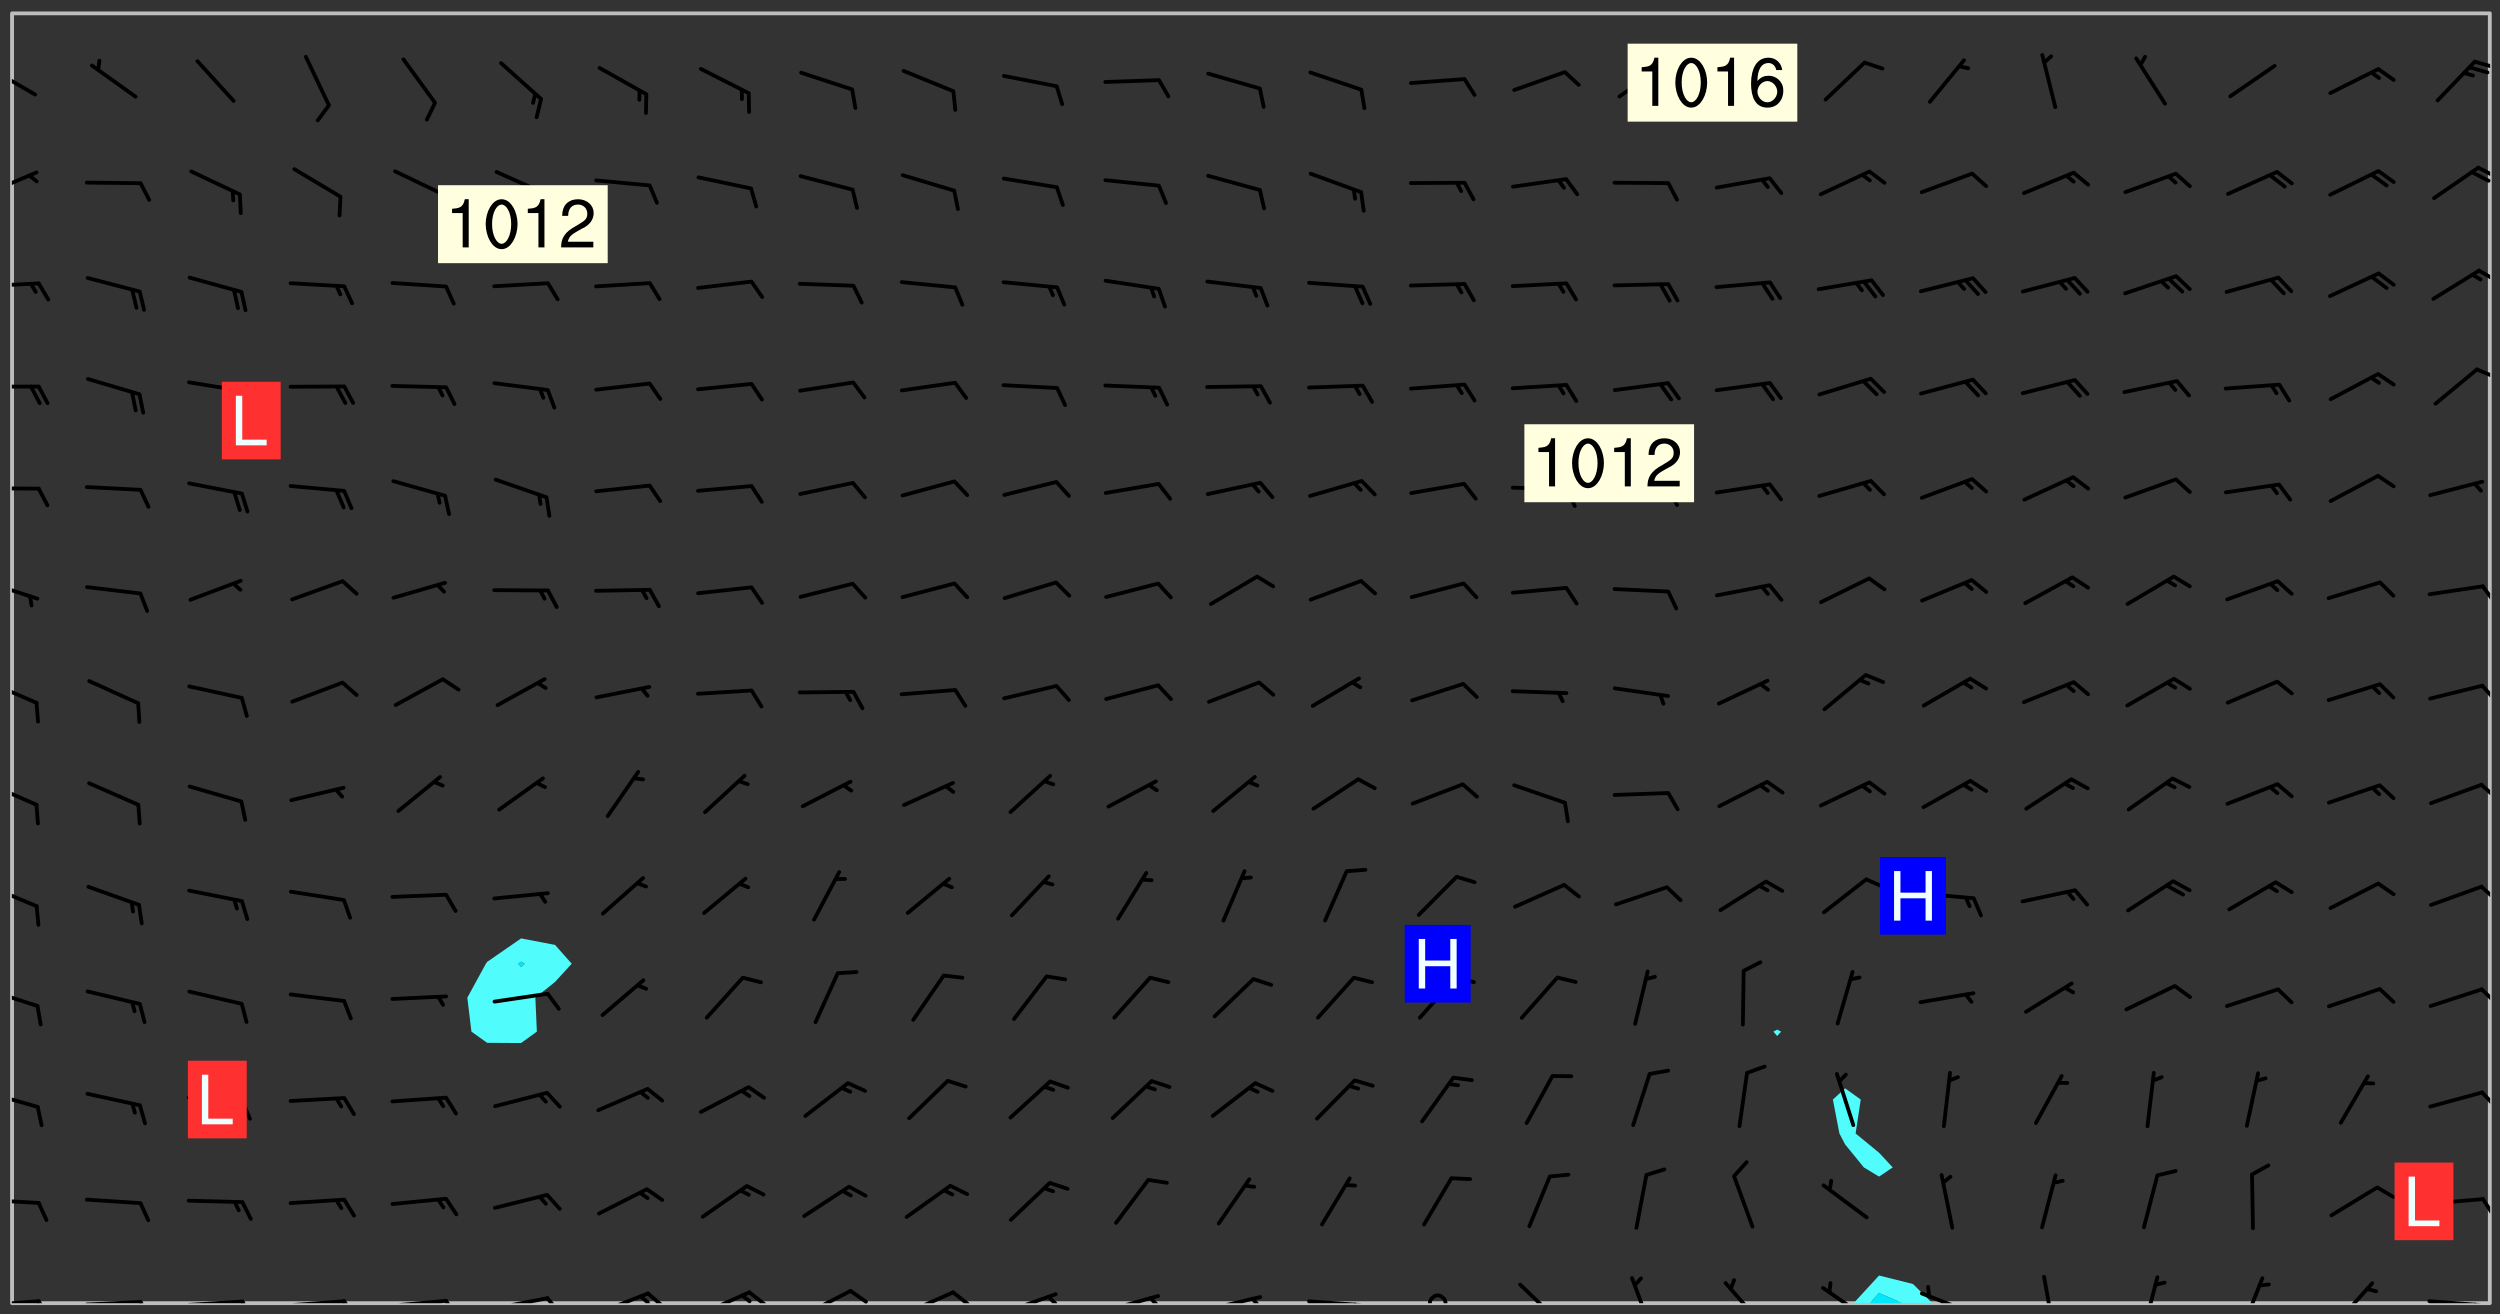 <svg xmlns="http://www.w3.org/2000/svg" role="img" xmlns:xlink="http://www.w3.org/1999/xlink" viewBox="142.45 309.95 326.84 171.84"><rect x="142.45" y="309.95" width="326.84" height="171.84" fill="#333333" stroke="none"/><defs><clipPath id="clip2"><path d="M 144 311.672 L 145 311.672 L 145 480.328 L 144 480.328 Z M 144 311.672"/></clipPath><clipPath id="clip3"><path d="M 144 311.672 L 468 311.672 L 468 480.328 L 144 480.328 Z M 144 311.672"/></clipPath><clipPath id="clip4"><path d="M 384 476 L 396 476 L 396 480.328 L 384 480.328 Z M 384 476"/></clipPath><clipPath id="clip5"><path d="M 386 479 L 392 479 L 392 480.328 L 386 480.328 Z M 386 479"/></clipPath><clipPath id="clip6"><path d="M 467 311.672 L 468 311.672 L 468 480.328 L 467 480.328 Z M 467 311.672"/></clipPath><clipPath id="clip7"><path d="M 144 479 L 148 479 L 148 480.328 L 144 480.328 Z M 144 479"/></clipPath><clipPath id="clip8"><path d="M 147 479 L 150 479 L 150 480.328 L 147 480.328 Z M 147 479"/></clipPath><clipPath id="clip9"><path d="M 153 479 L 162 479 L 162 480.328 L 153 480.328 Z M 153 479"/></clipPath><clipPath id="clip10"><path d="M 160 479 L 163 479 L 163 480.328 L 160 480.328 Z M 160 479"/></clipPath><clipPath id="clip11"><path d="M 166 479 L 175 479 L 175 480.328 L 166 480.328 Z M 166 479"/></clipPath><clipPath id="clip12"><path d="M 173 479 L 176 479 L 176 480.328 L 173 480.328 Z M 173 479"/></clipPath><clipPath id="clip13"><path d="M 180 479 L 188 479 L 188 480.328 L 180 480.328 Z M 180 479"/></clipPath><clipPath id="clip14"><path d="M 187 479 L 190 479 L 190 480.328 L 187 480.328 Z M 187 479"/></clipPath><clipPath id="clip15"><path d="M 193 479 L 202 479 L 202 480.328 L 193 480.328 Z M 193 479"/></clipPath><clipPath id="clip16"><path d="M 200 479 L 203 479 L 203 480.328 L 200 480.328 Z M 200 479"/></clipPath><clipPath id="clip17"><path d="M 206 479 L 215 479 L 215 480.328 L 206 480.328 Z M 206 479"/></clipPath><clipPath id="clip18"><path d="M 213 479 L 216 479 L 216 480.328 L 213 480.328 Z M 213 479"/></clipPath><clipPath id="clip19"><path d="M 220 478 L 228 478 L 228 480.328 L 220 480.328 Z M 220 478"/></clipPath><clipPath id="clip20"><path d="M 226 478 L 230 478 L 230 480.328 L 226 480.328 Z M 226 478"/></clipPath><clipPath id="clip21"><path d="M 225 479 L 228 479 L 228 480.328 L 225 480.328 Z M 225 479"/></clipPath><clipPath id="clip22"><path d="M 233 478 L 241 478 L 241 480.328 L 233 480.328 Z M 233 478"/></clipPath><clipPath id="clip23"><path d="M 240 478 L 243 478 L 243 480.328 L 240 480.328 Z M 240 478"/></clipPath><clipPath id="clip24"><path d="M 239 479 L 241 479 L 241 480.328 L 239 480.328 Z M 239 479"/></clipPath><clipPath id="clip25"><path d="M 247 478 L 254 478 L 254 480.328 L 247 480.328 Z M 247 478"/></clipPath><clipPath id="clip26"><path d="M 253 478 L 256 478 L 256 480.328 L 253 480.328 Z M 253 478"/></clipPath><clipPath id="clip27"><path d="M 260 478 L 268 478 L 268 480.328 L 260 480.328 Z M 260 478"/></clipPath><clipPath id="clip28"><path d="M 266 478 L 270 478 L 270 480.328 L 266 480.328 Z M 266 478"/></clipPath><clipPath id="clip29"><path d="M 273 478 L 281 478 L 281 480.328 L 273 480.328 Z M 273 478"/></clipPath><clipPath id="clip30"><path d="M 279 479 L 281 479 L 281 480.328 L 279 480.328 Z M 279 479"/></clipPath><clipPath id="clip31"><path d="M 286 479 L 295 479 L 295 480.328 L 286 480.328 Z M 286 479"/></clipPath><clipPath id="clip32"><path d="M 292 479 L 294 479 L 294 480.328 L 292 480.328 Z M 292 479"/></clipPath><clipPath id="clip33"><path d="M 300 479 L 308 479 L 308 480.328 L 300 480.328 Z M 300 479"/></clipPath><clipPath id="clip34"><path d="M 305 479 L 308 479 L 308 480.328 L 305 480.328 Z M 305 479"/></clipPath><clipPath id="clip35"><path d="M 313 479 L 321 479 L 321 480.328 L 313 480.328 Z M 313 479"/></clipPath><clipPath id="clip36"><path d="M 319 480 L 321 480 L 321 480.328 L 319 480.328 Z M 319 480"/></clipPath><clipPath id="clip37"><path d="M 329 479 L 332 479 L 332 480.328 L 329 480.328 Z M 329 479"/></clipPath><clipPath id="clip38"><path d="M 340 477 L 347 477 L 347 480.328 L 340 480.328 Z M 340 477"/></clipPath><clipPath id="clip39"><path d="M 355 476 L 359 476 L 359 480.328 L 355 480.328 Z M 355 476"/></clipPath><clipPath id="clip40"><path d="M 367 477 L 373 477 L 373 480.328 L 367 480.328 Z M 367 477"/></clipPath><clipPath id="clip41"><path d="M 380 478 L 387 478 L 387 480.328 L 380 480.328 Z M 380 478"/></clipPath><clipPath id="clip42"><path d="M 393 478 L 401 478 L 401 480.328 L 393 480.328 Z M 393 478"/></clipPath><clipPath id="clip43"><path d="M 409 476 L 412 476 L 412 480.328 L 409 480.328 Z M 409 476"/></clipPath><clipPath id="clip44"><path d="M 422 476 L 425 476 L 425 480.328 L 422 480.328 Z M 422 476"/></clipPath><clipPath id="clip45"><path d="M 435 476 L 439 476 L 439 480.328 L 435 480.328 Z M 435 476"/></clipPath><clipPath id="clip46"><path d="M 447 477 L 453 477 L 453 480.328 L 447 480.328 Z M 447 477"/></clipPath><clipPath id="clip47"><path d="M 459 479 L 468 479 L 468 480.328 L 459 480.328 Z M 459 479"/></clipPath><clipPath id="clip48"><path d="M 465 480 L 467 480 L 467 480.328 L 465 480.328 Z M 465 480"/></clipPath><clipPath id="clip49"><path d="M 144 466 L 148 466 L 148 468 L 144 468 Z M 144 466"/></clipPath><clipPath id="clip50"><path d="M 466 466 L 468 466 L 468 470 L 466 470 Z M 466 466"/></clipPath><clipPath id="clip51"><path d="M 144 452 L 148 452 L 148 455 L 144 455 Z M 144 452"/></clipPath><clipPath id="clip52"><path d="M 466 452 L 468 452 L 468 455 L 466 455 Z M 466 452"/></clipPath><clipPath id="clip53"><path d="M 144 439 L 148 439 L 148 442 L 144 442 Z M 144 439"/></clipPath><clipPath id="clip54"><path d="M 466 439 L 468 439 L 468 442 L 466 442 Z M 466 439"/></clipPath><clipPath id="clip55"><path d="M 144 425 L 148 425 L 148 429 L 144 429 Z M 144 425"/></clipPath><clipPath id="clip56"><path d="M 466 425 L 468 425 L 468 428 L 466 428 Z M 466 425"/></clipPath><clipPath id="clip57"><path d="M 144 412 L 148 412 L 148 416 L 144 416 Z M 144 412"/></clipPath><clipPath id="clip58"><path d="M 466 412 L 468 412 L 468 415 L 466 415 Z M 466 412"/></clipPath><clipPath id="clip59"><path d="M 144 398 L 148 398 L 148 403 L 144 403 Z M 144 398"/></clipPath><clipPath id="clip60"><path d="M 466 399 L 468 399 L 468 402 L 466 402 Z M 466 399"/></clipPath><clipPath id="clip61"><path d="M 144 385 L 148 385 L 148 389 L 144 389 Z M 144 385"/></clipPath><clipPath id="clip62"><path d="M 466 386 L 468 386 L 468 389 L 466 389 Z M 466 386"/></clipPath><clipPath id="clip63"><path d="M 144 373 L 148 373 L 148 375 L 144 375 Z M 144 373"/></clipPath><clipPath id="clip64"><path d="M 144 360 L 148 360 L 148 361 L 144 361 Z M 144 360"/></clipPath><clipPath id="clip65"><path d="M 466 358 L 468 358 L 468 360 L 466 360 Z M 466 358"/></clipPath><clipPath id="clip66"><path d="M 144 346 L 148 346 L 148 348 L 144 348 Z M 144 346"/></clipPath><clipPath id="clip67"><path d="M 466 345 L 468 345 L 468 347 L 466 347 Z M 466 345"/></clipPath><clipPath id="clip68"><path d="M 144 332 L 148 332 L 148 336 L 144 336 Z M 144 332"/></clipPath><clipPath id="clip69"><path d="M 466 331 L 468 331 L 468 334 L 466 334 Z M 466 331"/></clipPath><clipPath id="clip70"><path d="M 465 332 L 468 332 L 468 334 L 465 334 Z M 465 332"/></clipPath><clipPath id="clip71"><path d="M 144 318 L 148 318 L 148 323 L 144 323 Z M 144 318"/></clipPath><clipPath id="clip72"><path d="M 465 317 L 468 317 L 468 319 L 465 319 Z M 465 317"/></clipPath><g id="surface656" clip-path="url(#clip1)"><path fill="#fff" fill-opacity="0" fill-rule="evenodd" d="M 0 0 L 1000 0 L 1000 1000 L 0 1000 Z M 0 0"/><path fill="#d3d3d3" fill-opacity="0" fill-rule="evenodd" d="M162.152 355.867L161.918 356.16 161.977 356.395 162.094 356.566 162.27 356.801 162.562 357.148 162.676 357.207 162.793 357.035 162.852 356.801 163.027 356.625 163.492 356.449 164.191 356.449 164.426 356.742 164.715 357.559 164.773 357.734 164.949 357.965 165.301 358.199 166 358.898 166.172 359.074 166.406 359.422 166.641 359.832 166.93 360.414 167.34 360.879 167.57 361.113 167.805 361.289 167.922 361.52 168.098 361.812 168.27 362.977 168.27 363.211 168.328 363.5 168.387 363.617 168.504 363.734 168.852 364.145 168.969 364.316 169.145 364.492 169.32 364.727 169.438 364.898 169.609 365.25 169.668 365.484 169.902 365.891 170.137 365.832 169.961 366.008 169.902 366.938 169.32 366.938 169.086 366.824 168.738 366.938 168.621 367.055 168.562 367.348 168.504 367.523 168.387 367.695 167.922 367.988 167.863 368.223 167.805 368.336 167.805 368.98 167.863 369.152 167.863 369.562 167.922 369.621 167.922 370.027 167.98 370.434 168.098 370.609 168.156 370.668 168.387 371.309 168.328 371.602 168.328 372.301 168.27 372.883 168.27 373.117 168.211 373.348 168.156 373.699 168.156 375.621 168.211 375.738 168.637 375.738 168.27 375.855 168.246 376.207 169.137 377.375 170.879 377.914 172.219 378.273 172.219 378.812 172.309 379.621 172.844 380.336 174.363 380.605 175.254 380.52 175.344 381.684 175.879 381.863 177.039 381.684 179.094 380.699 180.254 380.336 182.133 380.16 183.828 379.98 183.648 380.699 182.133 380.785 180.883 380.875 180.078 381.145 179.004 381.953 179.273 382.672 179.809 383.57 179.629 384.195 179.363 385.004 179.629 386.082 180.254 386.98 181.059 387.16 182.309 386.98 182.043 387.703 182.141 388.207 182.195 388.5 182.195 388.672 182.254 388.965 182.254 389.371 182.43 389.488 182.781 389.605 183.188 389.605 183.48 389.43 183.594 389.312 183.652 389.195 183.77 388.965 183.828 388.789 184.18 388.324 184.41 388.148 184.586 388.09 184.762 388.148 184.82 388.324 184.938 389.312 184.992 389.781 185.051 389.953 185.168 390.188 185.344 390.246 186.16 390.305 186.449 390.305 186.566 390.539 186.625 390.945 186.684 391.297 186.684 392.402 186.801 392.695 186.918 393.043 187.207 393.742 187.383 394.094 187.965 394.848 188.316 395.023 188.488 395.082 188.957 395.316 189.598 395.781 189.945 396.016 190.238 396.191 190.531 396.246 190.762 396.309 191.578 396.656 191.871 396.832 191.984 397.004 192.336 397.355 192.453 397.531 192.977 398.172 192.977 398.461 193.035 398.812 193.035 399.16 193.094 399.512 193.152 399.801 193.27 399.859 193.441 399.918 193.617 399.918 194.199 400.152 194.375 400.27 194.551 400.559 194.727 400.793 194.84 401.027 195.133 401.258 195.25 401.375 195.25 401.785 195.309 401.84 195.598 402.074 195.832 402.191 195.891 402.309 196.008 402.48 196.066 402.598 196.297 402.832 196.355 403.008 196.59 403.066 196.707 403.125 196.59 403.238 196.531 403.355 196.531 403.473 196.414 403.766 196.297 404.055 196.297 404.637 196.473 404.754 196.59 404.812 196.648 404.93 196.766 405.047 196.879 405.105 197.055 405.453 197.113 405.805 197.172 406.211 197.172 406.387 197.113 406.562 196.996 407.262 196.996 407.434 197.113 407.609 197.406 407.902 197.812 407.902 197.988 408.02 198.105 408.191 198.223 408.484 198.223 408.719 197.695 408.719 197.465 408.484 197.23 408.484 197.055 408.543 196.996 409.242 197.055 409.59 197.172 409.766 197.348 410.176 197.465 410.406 197.754 410.875 197.93 410.93 198.453 410.93 198.688 410.988 199.445 411.629 199.504 411.922 199.504 412.156 199.562 412.215 199.793 412.562 199.793 412.914 199.676 413.086 199.676 413.379 199.969 413.668 200.262 413.844 200.434 413.902 200.727 414.078 201.02 414.195 201.602 414.602 201.891 414.836 202.184 415.012 202.402 415.172 202.418 415.184 202.648 415.359 203.289 415.883 203.465 416.117 203.582 416.293 203.758 416.469 203.871 416.641 203.871 417.281 203.988 417.457 204.457 417.574 205.039 417.691 205.273 417.75 205.504 417.863 205.797 417.98 205.91 418.039 206.496 418.391 206.785 418.562 206.961 418.625 207.137 418.68 207.312 418.738 208.012 419.09 208.301 419.266 208.535 419.32 208.824 419.496 209.059 419.613 209.699 420.02 209.992 420.137 210.164 420.195 210.398 420.254 210.809 420.312 211.039 420.371 211.273 420.488 211.332 420.66 210.922 420.836 211.391 420.895 211.449 421.188 211.562 421.422 211.738 421.477 211.973 421.535 212.148 421.594 212.555 421.711 213.195 421.945 213.312 422.117 213.371 422.352 213.371 422.527 213.312 422.645 213.254 423.051 213.488 423.285 213.605 423.344 213.953 423.461 214.594 423.691 214.77 423.809 215.059 423.926 215.234 424.102 215.469 424.566 216.051 425.672 216.227 425.848 216.574 426.023 216.75 426.141 217.102 426.258 218.148 426.781 218.383 426.84 218.848 426.953 219.141 427.012 219.605 427.188 220.363 427.77 220.598 428.004 220.945 428.469 221.121 428.645 221.41 428.879 222.227 429.578 222.52 429.754 222.809 430.043 223.102 430.219 223.395 430.508 224.09 431.148 224.266 431.324 224.559 431.559 224.848 431.793 225.316 432.082 225.957 432.664 226.305 432.898 226.539 433.191 226.887 433.539 227.238 434.004 228.172 434.996 228.52 435.402 228.637 435.578 228.871 435.637 228.984 435.754 229.629 435.93 229.859 436.043 230.094 436.102 230.387 436.277 230.617 436.395 231.551 437.094 231.957 437.5 232.191 437.676 232.598 437.852 232.832 437.969 233.648 438.316 233.996 438.551 234.23 438.668 234.523 438.957 234.754 439.074 235.512 439.426 235.863 439.598 236.094 439.656 236.387 439.773 236.621 439.832 237.492 440.008 238.309 440.008 238.777 440.238 238.949 440.297 239.824 440.996 240.289 441.113 240.582 441.172 240.758 441.23 240.988 441.289 241.457 441.348 241.805 441.406 242.156 441.465 242.562 441.523 242.855 441.523 243.027 441.582 243.027 441.812 243.203 441.988 243.496 441.988 243.844 442.047 244.195 442.105 244.895 442.223 245.535 442.223 246 441.988 246.293 441.812 246.465 441.695 246.875 441.523 247.164 441.348 248.098 440.883 248.566 440.59 249.09 440.297 249.555 440.125 250.02 439.949 251.07 439.484 251.359 439.367 251.77 439.25 252.059 439.133 252.586 438.957 254.102 438.258 254.684 437.91 254.973 437.852 255.266 437.793 255.613 437.676 256.488 437.445 256.84 437.328 256.953 437.328 257.188 437.27 258.062 437.035 258.297 436.977 259.109 436.977 259.461 436.918 260.277 436.801 260.449 436.742 260.801 436.688 261.094 436.629 261.324 436.57 262.141 436.395 262.316 436.336 262.664 436.336 262.898 436.277 263.363 436.16 264.121 435.988 264.355 435.93 264.703 435.93 265.113 435.812 265.402 435.754 266.688 435.695 266.977 435.695 267.387 435.637 267.617 435.578 267.793 435.578 268.668 435.461 269.074 435.461 269.484 435.344 269.832 435.344 270.184 435.23 271.055 435.172 272.805 435.172 273.852 435.461 274.262 435.578 274.551 435.695 274.902 435.812 275.191 435.93 276.242 436.102 276.531 436.16 276.824 436.16 277.117 436.219 277.289 436.277 277.699 436.336 277.871 436.395 277.988 436.453 278.105 436.453 278.223 436.512 278.574 436.57 278.688 436.57 279.098 436.637 281.02 437.031 282.945 437.426 284.465 437.875 286.16 438.594 288.305 439.398 289.91 438.68 291.34 437.875 292.5 436.797 293.75 436.348 296.785 435.629 298.66 435.27 300.805 433.922 303.039 432.668 305.539 431.41 307.234 430.961 309.02 430.781 310.18 430.512 310.805 431.051 312.145 430.781 312.859 429.793 313.844 428.449 314.289 428.27 315.094 427.91 316.969 427.371 318.754 426.922 320.004 426.652 321.164 426.562 322.863 426.473 324.824 426.203 326.074 426.113 326.613 426.113 327.238 426.023 328.129 426.023 330.273 425.844 332.684 425.664 335.273 425.574 336.969 425.754 338.578 425.844 340.008 426.203 341.168 426.922 343.043 427.91 344.203 429.438 344.469 430.152 345.098 430.242 345.453 431.141 345.988 431.68 346.523 433.207 347.598 433.566 348.133 433.566 347.328 434.102 347.418 435.809 348.133 438.504 349.023 439.309 349.918 440.297 350.633 441.555 352.418 442.094 353.938 441.914 354.293 443.258 355.902 442.453 356.883 441.914 357.152 442.184 357.469 441.969 357.688 441.824 358.488 442.273 358.938 441.914 359.293 441.914 359.828 441.645 360.367 440.926 360.902 440.656 361.527 439.668 362.688 440.117 363.527 440.488 364.922 441.105 366.617 440.926 368.223 440.926 370.008 441.016 370.188 439.309 370.723 437.965 371.527 438.234 372.02 439.082 372.422 439.488 372.332 440.027 372.332 440.387 373.047 440.836 373.758 440.566 375.188 440.566 375.547 441.555 375.992 442.812 376.707 444.156 377.957 444.785 379.652 445.414 380.367 445.234 380.547 444.695 381.527 444.605 381.977 444.965 382.062 446.223 381.797 446.852 381.262 447.031 381.262 447.57 381.977 448.555 382.242 449.094 383.227 450.082 384.027 451.16 383.762 451.52 383.672 452.418 383.047 454.75 382.691 456.816 382.602 458.609 382.422 459.328 382.332 459.867 382.332 461.305 381.352 463.188 380.992 464.895 380.457 465.793 379.652 466.961 379.387 467.5 381.441 468.754 381.527 469.113 381.172 469.652 381.082 469.473 381.082 470.281 381.172 471.719 380.727 472.434 379.652 472.527 379.387 473.242 379.922 474.141 380.727 474.859 381.887 475.668 383.227 475.938 383.672 476.297 383.316 476.746 381.527 476.656 380.277 476.207 379.562 475.488 378.938 475.398 378.762 478.988 378.574 480.297 467.934 480.297 467.934 311.703 412.664 311.703 412.664 360.785 413.426 360.91 416.715 361.453 418.738 364.289 418.738 367.043 421.09 367.375 423.438 367.707 427.488 367.707 426.109 371.867 424.086 372.574 422.062 373.277 421.52 373.621 418.926 375.238 418.738 375.355 416.715 373.277 415.984 370.535 413.312 368.457 411.938 364.957 411.871 364.875 409.914 362.203 412.664 360.785 412.664 311.703 294.422 311.703 294.422 403.117 294.539 403.148 294.672 403.16 294.746 403.234 294.852 403.281 294.941 403.34 295.027 403.398 295.117 403.457 295.414 403.754 295.473 403.844 295.504 403.961 295.531 404.078 295.547 404.215 295.516 404.332 295.457 404.422 295.398 404.508 295.355 404.613 295.309 404.715 295.281 404.836 295.281 404.98 295.457 405.25 295.605 405.398 295.68 405.484 295.754 405.559 295.797 405.664 295.859 405.754 295.918 405.84 295.961 405.945 296.02 406.035 296.066 406.137 296.109 406.242 296.168 406.328 296.285 406.508 296.359 406.582 296.422 406.668 296.48 406.758 296.523 406.863 296.582 406.953 296.641 407.039 296.703 407.129 296.762 407.219 296.805 407.32 296.922 407.5 296.996 407.574 297.055 407.66 297.129 407.734 297.219 407.793 297.324 407.84 297.473 407.84 297.605 407.824 297.738 407.84 297.84 407.793 297.914 407.719 297.961 407.617 297.945 407.484 297.945 407.336 297.898 407.23 297.871 407.113 297.824 407.012 297.797 406.891 297.754 406.789 297.691 406.699 297.648 406.598 297.605 406.492 297.574 406.375 297.559 406.242 297.547 406.105 297.633 406.047 297.691 405.961 297.812 405.93 297.855 406.035 297.871 406.168 297.871 406.285 297.93 406.387 297.988 406.477 298.078 406.535 298.227 406.684 298.285 406.773 298.328 406.879 298.316 406.98 298.402 407.039 298.508 407.086 298.594 407.145 298.684 407.203 298.758 407.277 298.641 407.305 298.535 407.352 298.449 407.41 298.375 407.484 298.316 407.574 298.254 407.66 298.227 407.781 298.18 407.883 298.137 407.988 298.105 408.105 298.094 408.238 298.078 408.371 298.078 408.52 298.105 408.637 298.152 408.742 298.195 408.844 298.254 408.934 298.328 409.008 298.418 409.066 298.492 409.141 298.582 409.199 298.641 409.289 298.684 409.395 298.73 409.496 298.848 409.527 298.98 409.543 299.129 409.543 299.246 409.512 299.352 409.555 299.395 409.66 299.441 409.762 299.469 409.883 299.5 410 299.527 410.117 299.559 410.238 299.586 410.355 299.691 410.398 299.793 410.445 299.926 410.43 300.074 410.578 300.137 410.664 300.211 410.738 300.281 410.812 300.371 410.875 300.477 410.918 300.578 410.961 300.695 410.992 300.832 411.008 300.949 410.977 301.023 410.902 301.051 410.785 301.039 410.652 301.008 410.531 300.98 410.414 301.023 410.309 301.141 410.309 301.23 410.371 301.348 410.398 301.496 410.398 301.629 410.414 301.777 410.414 301.91 410.43 302.043 410.414 302.191 410.414 302.324 410.398 302.457 410.387 302.594 410.398 302.711 410.371 302.844 410.355 303.035 410.297 302.977 410.473 302.961 410.605 302.934 410.727 302.918 410.859 302.859 410.945 302.727 410.961 302.621 411.008 302.516 411.051 302.398 411.082 302.281 411.109 302.016 411.141 301.867 411.141 301.734 411.156 301.66 411.23 301.719 411.316 301.867 411.465 301.984 411.645 302.059 411.715 302.148 411.777 302.238 411.836 302.324 411.895 302.414 411.953 302.516 411.996 302.621 412.059 302.727 412.102 302.812 412.16 302.918 412.207 303.02 412.25 303.199 412.367 303.258 412.457 303.215 412.559 303.168 412.664 303.184 412.797 303.406 413.02 303.465 413.109 303.508 413.211 303.539 413.332 303.582 413.434 303.598 413.566 303.629 413.684 303.641 413.82 303.672 413.938 303.82 414.086 303.922 414.129 304.027 414.172 304.145 414.203 304.277 414.219 304.414 414.234 304.531 414.234 304.648 414.203 304.738 414.145 304.781 414.039 304.828 413.938 304.871 413.832 304.902 413.715 304.914 413.582 304.914 413.434 304.902 413.301 304.887 413.168 304.855 413.051 304.812 412.945 304.766 412.84 304.723 412.738 304.68 412.633 304.664 412.5 304.68 412.367 304.707 412.25 304.738 412.133 304.766 412.012 304.812 411.91 304.902 411.852 304.988 411.789 305.062 411.715 305.152 411.656 305.375 411.434 305.434 411.348 305.508 411.273 305.625 411.094 305.684 411.008 305.684 410.859 305.609 410.785 305.508 410.738 305.402 410.695 305.301 410.652 305.242 410.562 305.195 410.457 305.168 410.34 305.258 410.281 305.375 410.25 305.477 410.207 305.656 410.09 305.805 409.941 305.816 409.809 305.805 409.703 305.715 409.645 305.582 409.66 305.434 409.66 305.301 409.676 305.168 409.66 305.047 409.629 304.961 409.57 304.887 409.496 304.828 409.406 304.766 409.32 304.648 409.141 304.59 409.055 304.621 408.934 304.707 408.875 304.828 408.844 304.887 408.758 304.887 408.637 304.855 408.52 304.797 408.43 304.738 408.344 304.691 408.238 304.664 408.121 304.648 407.988 304.707 407.898 304.781 407.824 304.871 407.766 304.988 407.586 305.062 407.512 305.121 407.426 305.27 407.277 305.391 407.246 305.523 407.23 305.656 407.246 305.73 407.32 305.773 407.426 305.789 407.559 305.758 407.676 305.641 407.707 305.508 407.719 305.359 407.867 305.316 407.973 305.27 408.074 305.242 408.195 305.211 408.312 305.211 408.461 305.242 408.578 305.285 408.684 305.344 408.773 305.418 408.844 305.492 408.918 305.609 408.949 305.73 408.977 305.848 408.949 305.98 408.934 306.098 408.934 306.188 408.992 306.262 409.066 306.309 409.172 306.367 409.258 306.469 409.305 306.602 409.32 306.707 409.363 306.793 409.422 306.781 409.527 306.707 409.602 306.527 409.719 306.469 409.809 306.379 409.867 306.309 409.941 306.234 410.016 306.172 410.105 306.145 410.223 306.129 410.355 306.145 410.488 306.129 410.621 306.129 410.77 306.145 410.902 306.172 411.02 306.203 411.141 306.277 411.215 306.367 411.273 306.453 411.332 306.543 411.391 306.66 411.422 306.66 411.508 306.559 411.555 306.469 411.613 306.203 411.645 306.086 411.672 305.938 411.672 305.832 411.715 305.73 411.762 305.672 411.852 305.609 412.086 305.598 412.219 305.566 412.34 305.551 412.473 305.551 412.766 305.539 412.898 305.551 413.035 305.566 413.168 305.699 413.184 305.832 413.195 305.953 413.227 306.039 413.285 306.113 413.359 306.16 413.465 306.203 413.566 306.219 413.699 306.219 414.145 306.203 414.277 306.203 414.723 306.234 414.988 306.262 415.105 306.277 415.238 306.309 415.355 306.395 415.566 306.426 415.832 306.426 415.98 306.395 416.098 306.367 416.215 306.336 416.336 306.309 416.453 306.277 416.57 306.246 416.691 306.234 416.824 306.219 416.957 306.309 417.016 306.426 416.984 306.527 417 306.574 417.105 306.543 417.371 306.543 417.812 306.5 417.918 306.453 418.023 306.41 418.125 306.367 418.23 306.309 418.316 306.277 418.438 306.234 418.555 306.203 418.672 306.188 418.805 306.203 418.938 306.262 419.027 306.367 419.074 306.453 419.133 306.512 419.219 306.5 419.355 306.469 419.473 306.426 419.574 306.426 420.02 306.41 420.152 306.41 420.301 306.379 420.418 306.336 420.523 306.309 420.641 306.262 420.746 306.219 420.848 306.188 420.969 306.16 421.086 306.129 421.219 306.098 421.336 306.07 421.453 306.027 421.559 305.996 421.676 305.965 421.797 305.953 421.93 305.938 422.062 305.938 422.359 305.965 422.477 305.965 422.625 306.012 423.023 306.039 423.141 306.098 423.23 306.219 423.262 306.367 423.262 306.5 423.246 306.559 423.336 306.559 423.453 306.5 423.543 306.41 423.602 306.309 423.645 306.203 423.691 306.113 423.75 306.027 423.809 305.891 423.824 305.773 423.793 305.641 423.777 305.539 423.824 305.477 423.91 305.465 424.047 305.449 424.18 305.418 424.297 305.391 424.414 305.375 424.547 305.344 424.668 305.344 424.965 305.359 425.098 305.391 425.215 305.391 425.363 305.402 425.496 305.402 425.645 305.375 425.762 305.328 425.863 305.301 425.984 305.27 426.102 305.211 426.191 305.137 426.266 305.035 426.309 304.93 426.355 304.812 426.383 304.691 426.414 304.59 426.367 304.648 426.281 304.754 426.234 304.781 426.117 304.812 426 304.84 425.879 304.871 425.762 304.871 425.613 304.887 425.48 304.855 425.363 304.812 425.258 304.707 425.273 304.633 425.348 304.531 425.391 304.441 425.453 304.367 425.527 304.324 425.629 304.309 425.762 304.277 425.879 304.25 426 304.219 426.117 304.191 426.234 304.16 426.355 304.133 426.473 304.102 426.59 304.059 426.695 303.969 426.754 303.879 426.754 303.762 426.723 303.73 426.637 303.746 426.5 303.715 426.383 303.715 426.234 303.703 426.102 303.703 425.953 303.641 425.719 303.613 425.598 303.57 425.496 303.523 425.391 303.465 425.305 303.406 425.215 303.363 425.109 303.301 425.023 303.152 424.875 303.082 424.801 302.977 424.754 302.871 424.711 302.77 424.668 302.473 424.371 302.383 424.297 302.297 424.238 302.191 424.195 302.102 424.133 302.016 424.074 301.91 424.031 301.82 423.973 301.734 423.91 301.66 423.84 301.555 423.793 301.469 423.734 301.363 423.691 301.273 423.629 301.172 423.586 301.066 423.543 300.98 423.484 300.875 423.438 300.77 423.395 300.668 423.348 300.578 423.289 300.477 423.246 300.371 423.203 300.281 423.141 300.164 423.113 300.031 423.098 299.898 423.113 299.75 423.113 299.617 423.129 299.5 423.098 299.41 423.039 299.336 422.965 299.246 422.906 299.145 422.859 298.996 422.859 298.875 422.832 298.773 422.789 298.699 422.715 298.582 422.535 298.492 422.477 298.391 422.434 298.301 422.371 298.195 422.328 298.105 422.27 298.02 422.211 297.914 422.164 297.855 422.078 297.797 421.988 297.754 421.883 297.707 421.781 297.633 421.707 297.547 421.648 297.473 421.574 297.383 421.516 297.16 421.293 297.117 421.188 297.086 420.922 297.191 420.879 297.336 420.879 297.441 420.922 297.516 420.996 297.605 421.055 297.691 421.113 297.797 421.16 297.887 421.219 298.035 421.367 298.105 421.441 298.254 421.59 298.316 421.676 298.391 421.75 298.477 421.809 298.551 421.883 298.641 421.945 298.73 422.004 298.816 422.062 299.086 422.238 299.188 422.285 299.293 422.328 299.395 422.371 299.441 422.297 299.5 422.211 299.574 422.137 299.645 422.062 299.75 422.105 299.824 422.18 299.883 422.27 299.926 422.371 299.973 422.477 300.016 422.582 300.137 422.609 300.254 422.582 300.328 422.492 300.371 422.387 300.43 422.297 300.504 422.223 300.609 422.18 300.727 422.152 300.859 422.164 300.949 422.223 301.098 422.371 301.156 422.461 301.199 422.566 301.246 422.668 301.289 422.773 301.332 422.875 301.438 422.922 301.543 422.965 301.676 422.98 301.762 422.922 301.82 422.832 301.895 422.758 302 422.715 302.117 422.742 302.223 422.789 302.324 422.832 302.43 422.875 302.531 422.922 302.711 423.039 302.711 423.156 302.695 423.289 302.711 423.422 302.727 423.559 302.785 423.645 302.887 423.691 303.008 423.719 303.125 423.75 303.273 423.75 303.391 423.719 303.449 423.629 303.629 423.512 303.688 423.422 303.762 423.348 303.82 423.262 303.938 423.082 304.117 422.965 304.234 422.996 304.324 423.055 304.367 423.129 304.352 423.262 304.352 423.379 304.441 423.438 304.59 423.438 304.723 423.422 304.855 423.41 305.121 423.379 305.227 423.336 305.344 423.305 305.465 423.277 305.539 423.203 305.609 423.129 305.672 423.039 305.656 422.934 305.609 422.832 305.508 422.789 305.402 422.773 305.285 422.801 305.02 422.832 304.871 422.832 304.797 422.758 304.707 422.699 304.59 422.668 304.473 422.641 304.34 422.625 304.191 422.625 304.059 422.641 303.762 422.641 303.656 422.594 303.508 422.445 303.465 422.344 303.406 422.254 303.629 422.031 303.715 421.973 303.82 421.93 303.938 421.898 304.07 421.883 304.203 421.898 304.34 421.914 304.441 421.957 304.574 421.945 304.664 421.883 304.766 421.84 304.828 421.75 304.781 421.648 304.691 421.59 304.574 421.559 304.473 421.516 304.414 421.426 304.352 421.336 304.352 421.219 304.367 421.086 304.473 421.039 304.547 420.969 304.547 420.848 304.457 420.789 304.426 420.672 304.516 420.613 304.59 420.539 304.633 420.434 304.691 420.344 304.738 420.242 304.754 420.109 304.754 419.961 304.707 419.855 304.664 419.754 304.574 419.695 304.441 419.68 304.34 419.637 304.203 419.621 304.086 419.59 303.641 419.59 303.508 419.574 303.375 419.562 303.242 419.547 303.125 419.516 302.977 419.516 302.844 419.5 302.711 419.488 302.445 419.457 302.324 419.414 302.238 419.355 302.164 419.281 302.164 419.133 302.176 419 302.281 418.953 302.383 418.91 302.516 418.895 302.668 418.895 302.801 418.879 303.094 418.879 303.215 418.91 303.316 418.953 303.406 419.012 303.641 419.074 303.762 419.027 303.852 418.969 303.953 418.926 304.086 418.91 304.191 418.953 304.293 419 304.426 419.012 304.547 418.984 304.691 418.984 304.812 418.953 304.93 418.926 305.035 418.879 305.109 418.805 305.195 418.746 305.344 418.598 305.402 418.512 305.449 418.406 305.477 418.289 305.492 418.184 305.391 418.141 305.301 418.082 305.184 418.051 305.078 418.008 304.988 417.945 304.914 417.859 304.84 417.785 304.738 417.742 304.633 417.695 304.531 417.652 304.473 417.562 304.426 417.461 304.34 417.25 304.277 417.164 304.219 417.074 304.145 417 304.059 416.941 303.789 416.941 303.672 416.973 303.582 417.031 303.48 417.074 303.348 417.09 303.242 417.074 303.215 416.957 303.152 416.867 303.035 416.836 302.934 416.793 302.785 416.645 302.754 416.527 302.738 416.422 302.812 416.348 302.992 416.23 303.109 416.203 303.227 416.172 303.363 416.188 303.465 416.23 303.57 416.273 303.672 416.32 303.777 416.363 303.895 416.395 304.027 416.41 304.145 416.438 304.277 416.453 304.383 416.438 304.473 416.379 304.398 416.305 304.293 416.262 304.219 416.188 304.145 416.098 303.996 415.949 303.91 415.891 303.82 415.832 303.746 415.758 303.656 415.699 303.555 415.652 303.434 415.625 303.332 415.578 303.227 415.535 303.109 415.504 303.008 415.461 302.887 415.43 302.738 415.43 302.621 415.461 302.516 415.504 302.43 415.566 302.25 415.684 302.164 415.742 302.074 415.801 301.969 415.848 301.883 415.906 301.777 415.949 301.676 415.992 301.57 416.039 301.496 416.113 301.438 416.203 301.379 416.289 301.332 416.395 301.273 416.48 301.199 416.555 301.066 416.543 300.949 416.512 300.832 416.512 300.758 416.586 300.668 416.645 300.594 416.719 300.504 416.777 300.418 416.836 300.312 416.883 300.211 416.926 300.074 416.941 299.973 416.898 299.824 416.75 299.719 416.703 299.633 416.703 299.527 416.75 299.426 416.793 299.305 416.824 299.188 416.793 299.113 416.719 299.113 416.602 299.145 416.48 299.219 416.41 299.277 416.32 299.352 416.246 299.469 416.215 299.574 416.172 299.867 416.172 300 416.156 300.137 416.141 300.238 416.098 300.328 416.039 300.43 415.992 300.52 415.934 300.652 415.922 300.742 415.98 300.875 415.992 300.965 415.934 301.051 415.875 301.156 415.832 301.246 415.773 301.332 415.711 301.422 415.652 301.57 415.504 301.629 415.418 301.688 415.328 301.793 415.285 301.926 415.27 302.043 415.297 302.164 415.328 302.223 415.27 302.281 415.18 302.312 414.914 302.34 414.797 302.445 414.809 302.578 414.824 302.68 414.781 302.77 414.723 302.828 414.633 302.902 414.559 302.961 414.469 303.008 414.367 303.02 414.234 303.008 414.102 302.961 413.996 302.812 413.848 302.754 413.758 302.695 413.672 302.652 413.566 302.652 413.121 302.668 412.988 302.668 412.84 302.68 412.707 302.621 412.648 302.531 412.707 302.43 412.664 302.25 412.547 302.164 412.488 302.102 412.398 302.043 412.309 301.969 412.234 301.883 412.176 301.762 412.207 301.66 412.219 301.555 412.266 301.469 412.324 301.363 412.367 301.215 412.516 301.125 412.574 301.039 412.633 300.949 412.695 300.844 412.738 300.711 412.754 300.711 412.633 300.816 412.59 300.934 412.559 301.008 412.488 301.051 412.383 301.051 412.234 301.023 412.117 300.875 411.969 300.742 411.953 300.594 411.953 300.477 411.984 300.371 412.027 300.27 412.07 300.18 412.133 300.062 412.16 299.988 412.086 300 411.953 299.957 411.852 299.914 411.746 299.824 411.688 299.707 411.715 299.586 411.746 299.469 411.777 299.367 411.82 299.246 411.852 299.145 411.895 299.039 411.938 298.949 411.996 298.848 412.012 298.848 411.895 298.863 411.762 298.805 411.672 298.73 411.715 298.582 411.863 298.523 411.953 298.449 412.027 298.402 412.133 298.359 412.234 298.285 412.309 298.227 412.398 298.152 412.473 298.094 412.559 298.02 412.633 297.93 412.695 297.855 412.766 297.781 412.84 297.68 412.855 297.547 412.871 297.441 412.828 297.441 412.707 297.59 412.559 297.633 412.457 297.691 412.367 297.738 412.266 297.781 412.16 297.84 412.07 297.871 411.953 297.914 411.852 297.945 411.73 297.973 411.613 298.02 411.508 298.062 411.406 298.105 411.301 298.18 411.23 298.27 411.168 298.359 411.109 298.461 411.066 298.758 411.066 299.023 411.035 299.129 410.992 299.055 410.918 298.938 410.887 298.832 410.844 298.742 410.785 298.641 410.738 298.551 410.68 298.449 410.637 298.344 410.594 298.254 410.531 298.168 410.473 298.062 410.43 297.961 410.387 297.84 410.355 297.723 410.324 297.621 410.281 297.5 410.25 297.398 410.207 297.309 410.148 297.266 410.043 297.25 409.91 297.352 409.867 297.484 409.852 297.621 409.867 297.754 409.852 297.855 409.809 297.914 409.719 297.93 409.613 297.84 409.555 297.766 409.48 297.664 409.438 297.574 409.379 297.426 409.23 297.383 409.125 297.367 408.992 297.367 408.699 297.309 408.609 297.219 408.551 297.145 408.477 297.102 408.371 297.07 408.254 297.012 408.164 296.938 408.09 296.82 408.062 296.746 407.988 296.656 407.93 296.566 407.867 296.48 407.809 296.406 407.734 296.348 407.648 296.301 407.543 296.215 407.484 296.066 407.336 295.871 407.277 295.738 407.293 295.637 407.336 295.562 407.41 295.516 407.512 295.473 407.617 295.414 407.707 295.355 407.793 295.059 408.09 294.969 408.148 294.883 408.148 294.82 408.062 294.777 407.957 294.809 407.84 294.867 407.75 294.895 407.633 294.883 407.5 294.793 407.438 294.688 407.484 294.57 407.512 294.453 407.543 294.184 407.719 294.082 407.766 293.965 407.793 293.859 407.84 293.77 407.898 293.668 407.941 293.609 407.855 293.562 407.75 293.578 407.617 293.625 407.512 293.695 407.438 293.77 407.367 293.828 407.277 293.828 407.129 293.785 407.023 293.547 407.023 293.445 407.07 293.414 407.188 293.387 407.305 293.355 407.426 293.281 407.469 293.148 407.484 293.074 407.438 293.031 407.336 292.988 407.23 292.941 407.129 292.898 407.023 292.777 407.055 292.676 407.098 292.543 407.113 292.426 407.145 292.32 407.188 292.23 407.246 292.129 407.293 292.008 407.32 291.875 407.336 291.773 407.293 291.715 407.203 291.668 407.098 291.625 406.996 291.582 406.891 291.582 406.773 291.641 406.684 291.727 406.625 291.906 406.508 292.008 406.461 292.113 406.418 292.219 406.359 292.32 406.316 292.41 406.254 292.512 406.211 292.617 406.152 292.719 406.105 292.809 406.047 292.914 406.004 293.016 405.961 293.105 405.898 293.207 405.855 293.344 405.84 293.461 405.871 293.562 405.914 293.684 405.945 293.785 405.988 293.891 406.035 293.992 406.078 294.098 406.121 294.199 406.168 294.305 406.211 294.406 406.254 294.512 406.301 294.598 406.359 294.703 406.402 294.82 406.434 294.926 406.477 295.027 406.523 295.117 406.582 295.223 406.625 295.324 406.668 295.43 406.715 295.547 406.742 295.648 406.789 295.77 406.816 295.918 406.816 296.004 406.758 296.02 406.656 296.078 406.566 296.051 406.449 295.977 406.375 295.859 406.195 295.785 406.121 295.695 406.047 295.516 405.93 295.43 405.871 295.324 405.828 295.223 405.781 294.953 405.605 294.895 405.516 294.82 405.441 294.762 405.352 294.719 405.25 294.688 405.133 294.672 404.996 294.672 404.434 294.66 404.301 294.645 404.168 294.613 404.051 294.598 403.918 294.586 403.785 294.555 403.664 294.332 403.441 294.273 403.355 294.258 403.25 294.289 403.133 294.422 403.117 294.422 311.703 172.992 311.703 172.992 313.156 172.934 313.391 172.582 314.441 172.41 314.965 172.293 315.312 172.117 315.723 172 315.895 171.766 316.188 171.535 316.246 171.184 316.246 171.066 316.305 170.836 316.711 170.836 317.004 170.953 317.18 171.184 317.41 171.301 317.645 171.941 318.402 172.234 318.867 172.41 319.102 172.641 319.453 172.875 319.801 173.516 320.617 173.691 321.082 173.863 321.492 173.98 322.188 174.156 322.656 174.273 324.055 174.332 324.52 174.332 325.395 174.449 326.441 174.449 331.223 174.391 331.688 174.039 332.969 173.863 333.492 173.75 333.902 173.398 334.832 172.934 336 172.699 336.582 172.582 336.758 172.41 337.105 172.234 337.512 171.883 338.328 171.824 338.621 171.711 338.914 171.594 339.203 171.535 339.379 171.418 340.254 171.359 340.66 171.301 340.777 171.242 340.953 171.184 341.125 170.953 341.652 170.836 341.824 170.836 342.059 170.719 342.293 170.66 342.465 170.484 343.051 170.484 343.34 170.426 343.516 170.426 343.809 170.367 343.922 170.309 344.449 170.309 344.621 170.254 344.855 170.254 347.477 170.078 348.293 169.961 348.469 169.785 348.703 169.668 348.875 169.555 349.109 168.969 350.043 168.738 350.332 168.445 350.797 168.27 351.031 167.98 351.383 167.629 352.082 167.516 352.312 167.34 352.723 167.164 352.953 166.758 353.48 165.941 354.18 165.648 354.352 165.359 354.586 165.184 354.703 165.008 354.879 164.484 355.285 163.957 355.461 163.785 355.637 163.551 355.691 162.91 355.867 162.152 355.867M174.363 386.891L173.289 387.34 173.648 388.234 174.898 387.52 175.344 386.98 174.363 386.891"/><path fill="#d3d3d3" fill-opacity="0" fill-rule="evenodd" d="M201.508 416.598L200.613 416.598 201.062 417.227 202.043 417.586 202.848 417.496 203.293 416.508 203.117 416.598 202.402 416.242 201.508 416.598M356.129 475.668L356.07 475.145 356.07 474.852 356.184 474.559 356.242 474.328 356.711 473.859 356.824 473.859 356.941 473.746 357.059 473.688 357.234 473.688 357.469 473.629 357.816 473.629 358.051 473.688 358.168 473.746 358.398 473.918 358.457 474.094 358.574 474.676 358.574 474.969 358.457 475.145 358.285 475.434 358.109 475.609 357.582 476.133 357.352 476.367 357.234 476.426 357.059 476.426 356.941 476.367 356.535 476.074 356.359 475.957 356.242 475.898 356.184 475.785 356.129 475.668M362.77 464.711L362.711 464.539 362.711 463.43 362.77 463.258 362.945 463.199 363.117 463.141 363.293 463.141 363.527 463.082 363.645 463.141 363.703 463.84 363.645 464.012 363.527 464.188 363.41 464.246 363.176 464.77 363.062 464.828 362.828 464.828 362.77 464.711M372.383 450.32L372.266 450.145 372.266 449.445 372.559 448.57 372.676 448.398 372.852 448.047 372.965 447.816 373.082 447.523 373.434 446.766 373.551 446.535 373.723 446.301 373.898 446.301 374.016 446.242 374.656 446.242 374.773 446.301 375.008 446.535 375.18 446.648 375.531 446.941 375.648 447.059 375.762 447.234 375.762 447.348 375.879 447.406 375.996 447.523 375.996 448.223 375.938 448.398 375.938 448.629 375.879 448.805 375.531 449.855 375.414 450.086 375.297 450.32 375.18 450.379 374.949 450.613 374.309 450.902 373.434 450.902 373.023 450.785 372.383 450.32"/><path fill="none" stroke="#bebebe" stroke-linecap="round" stroke-linejoin="round" stroke-miterlimit="10" stroke-width=".5" d="M 431.957 354.305 L 108.027 354.305 L 108.027 185.68 L 431.957 185.68 L 431.957 354.305" transform="matrix(1 0 0 -1 36 666)"/><g clip-path="url(#clip2)"><path fill="#fff" fill-opacity="0" fill-rule="evenodd" d="M 144 475.891 L 144 480.328 L 144.004 480.328 L 144 480.328 L 144 311.672 L 144.004 311.672 L 144 311.672 L 144 475.891"/></g><g clip-path="url(#clip3)"><path fill="#fff" fill-opacity="0" fill-rule="evenodd" d="M 144.004 480.328 L 144.004 311.672 L 210.574 311.672 L 210.574 432.633 L 206.137 435.703 L 205.969 435.945 L 203.547 440.383 L 204.082 444.82 L 206.137 446.285 L 210.574 446.312 L 212.637 444.82 L 212.441 440.383 L 215.016 438.32 L 217.195 435.945 L 215.016 433.484 L 210.574 432.633 L 210.574 311.672 L 374.793 311.672 L 374.793 444.559 L 374.289 444.82 L 374.793 445.398 L 375.305 444.82 L 374.793 444.559 L 374.793 311.672 L 383.672 311.672 L 383.672 452.234 L 382.074 453.699 L 382.926 458.137 L 383.672 459.566 L 386.125 462.574 L 388.109 463.773 L 389.898 462.574 L 388.109 460.652 L 385.047 458.137 L 385.715 453.699 L 383.672 452.234 L 383.672 311.672 L 467.996 311.672 L 467.996 480.328 L 395.082 480.328 L 392.547 477.816 L 388.109 476.707 L 384.777 480.328 L 144.004 480.328"/></g><path fill="#50fcfc" fill-rule="evenodd" d="M 204.082 444.82 L 203.547 440.383 L 205.969 435.945 L 206.137 435.703 L 210.574 432.633 L 210.574 435.668 L 210.199 435.945 L 210.574 436.375 L 211.051 435.945 L 210.574 435.668 L 210.574 432.633 L 215.016 433.484 L 217.195 435.945 L 215.016 438.32 L 212.441 440.383 L 212.637 444.82 L 210.574 446.312 L 206.137 446.285 L 204.082 444.82"/><path fill="#00e8fc" fill-rule="evenodd" d="M 210.574 436.375 L 210.199 435.945 L 210.574 435.668 L 211.051 435.945 L 210.574 436.375"/><path fill="#50fcfc" fill-rule="evenodd" d="M374.793 445.398L374.289 444.82 374.793 444.559 375.305 444.82 374.793 445.398M382.926 458.137L382.074 453.699 383.672 452.234 385.715 453.699 385.047 458.137 388.109 460.652 389.898 462.574 388.109 463.773 386.125 462.574 383.672 459.566 382.926 458.137"/><g clip-path="url(#clip4)"><path fill="#50fcfc" fill-rule="evenodd" d="M 384.777 480.328 L 386.887 480.328 L 388.109 479 L 391.188 480.328 L 395.082 480.328 L 392.547 477.816 L 388.109 476.707 L 384.777 480.328"/></g><g clip-path="url(#clip5)"><path fill="#00e8fc" fill-rule="evenodd" d="M 386.887 480.328 L 388.109 479 L 391.188 480.328 L 386.887 480.328"/></g><g clip-path="url(#clip6)"><path fill="#fff" fill-opacity="0" fill-rule="evenodd" d="M 467.996 480.328 L 468 480.328 L 468 311.672 L 467.996 311.672 L 468 311.672 L 468 480.328 L 467.996 480.328"/></g><g clip-path="url(#clip7)"><path fill="none" stroke="#000" stroke-linecap="round" stroke-linejoin="round" stroke-miterlimit="10" stroke-width=".5" d="M 111.504 185.93 L 104.496 185.414" transform="matrix(1 0 0 -1 36 666)"/></g><g clip-path="url(#clip8)"><path fill="none" stroke="#000" stroke-linecap="round" stroke-linejoin="round" stroke-miterlimit="10" stroke-width=".5" d="M 111.504 185.93 L 112.812 183.855" transform="matrix(1 0 0 -1 36 666)"/></g><g clip-path="url(#clip9)"><path fill="none" stroke="#000" stroke-linecap="round" stroke-linejoin="round" stroke-miterlimit="10" stroke-width=".5" d="M 124.824 185.836 L 117.805 185.504" transform="matrix(1 0 0 -1 36 666)"/></g><g clip-path="url(#clip10)"><path fill="none" stroke="#000" stroke-linecap="round" stroke-linejoin="round" stroke-miterlimit="10" stroke-width=".5" d="M 124.824 185.836 L 126.078 183.727" transform="matrix(1 0 0 -1 36 666)"/></g><g clip-path="url(#clip11)"><path fill="none" stroke="#000" stroke-linecap="round" stroke-linejoin="round" stroke-miterlimit="10" stroke-width=".5" d="M 138.137 185.891 L 131.125 185.453" transform="matrix(1 0 0 -1 36 666)"/></g><g clip-path="url(#clip12)"><path fill="none" stroke="#000" stroke-linecap="round" stroke-linejoin="round" stroke-miterlimit="10" stroke-width=".5" d="M 138.137 185.891 L 139.422 183.797" transform="matrix(1 0 0 -1 36 666)"/></g><g clip-path="url(#clip13)"><path fill="none" stroke="#000" stroke-linecap="round" stroke-linejoin="round" stroke-miterlimit="10" stroke-width=".5" d="M 151.449 185.93 L 144.441 185.41" transform="matrix(1 0 0 -1 36 666)"/></g><g clip-path="url(#clip14)"><path fill="none" stroke="#000" stroke-linecap="round" stroke-linejoin="round" stroke-miterlimit="10" stroke-width=".5" d="M 151.449 185.93 L 152.758 183.855" transform="matrix(1 0 0 -1 36 666)"/></g><g clip-path="url(#clip15)"><path fill="none" stroke="#000" stroke-linecap="round" stroke-linejoin="round" stroke-miterlimit="10" stroke-width=".5" d="M 164.758 185.988 L 157.762 185.355" transform="matrix(1 0 0 -1 36 666)"/></g><g clip-path="url(#clip16)"><path fill="none" stroke="#000" stroke-linecap="round" stroke-linejoin="round" stroke-miterlimit="10" stroke-width=".5" d="M 164.758 185.988 L 166.102 183.934" transform="matrix(1 0 0 -1 36 666)"/></g><g clip-path="url(#clip17)"><path fill="none" stroke="#000" stroke-linecap="round" stroke-linejoin="round" stroke-miterlimit="10" stroke-width=".5" d="M 178.027 186.328 L 171.125 185.016" transform="matrix(1 0 0 -1 36 666)"/></g><g clip-path="url(#clip18)"><path fill="none" stroke="#000" stroke-linecap="round" stroke-linejoin="round" stroke-miterlimit="10" stroke-width=".5" d="M 178.027 186.328 L 179.562 184.414" transform="matrix(1 0 0 -1 36 666)"/></g><g clip-path="url(#clip19)"><path fill="none" stroke="#000" stroke-linecap="round" stroke-linejoin="round" stroke-miterlimit="10" stroke-width=".5" d="M 191.164 186.945 L 184.617 184.395" transform="matrix(1 0 0 -1 36 666)"/></g><g clip-path="url(#clip20)"><path fill="none" stroke="#000" stroke-linecap="round" stroke-linejoin="round" stroke-miterlimit="10" stroke-width=".5" d="M 191.164 186.945 L 193.023 185.348" transform="matrix(1 0 0 -1 36 666)"/></g><g clip-path="url(#clip21)"><path fill="none" stroke="#000" stroke-linecap="round" stroke-linejoin="round" stroke-miterlimit="10" stroke-width=".5" d="M 190.211 186.574 L 191.141 185.777" transform="matrix(1 0 0 -1 36 666)"/></g><g clip-path="url(#clip22)"><path fill="none" stroke="#000" stroke-linecap="round" stroke-linejoin="round" stroke-miterlimit="10" stroke-width=".5" d="M 204.418 187.094 L 197.992 184.25" transform="matrix(1 0 0 -1 36 666)"/></g><g clip-path="url(#clip23)"><path fill="none" stroke="#000" stroke-linecap="round" stroke-linejoin="round" stroke-miterlimit="10" stroke-width=".5" d="M 204.418 187.094 L 206.348 185.578" transform="matrix(1 0 0 -1 36 666)"/></g><g clip-path="url(#clip24)"><path fill="none" stroke="#000" stroke-linecap="round" stroke-linejoin="round" stroke-miterlimit="10" stroke-width=".5" d="M 203.484 186.68 L 204.449 185.922" transform="matrix(1 0 0 -1 36 666)"/></g><g clip-path="url(#clip25)"><path fill="none" stroke="#000" stroke-linecap="round" stroke-linejoin="round" stroke-miterlimit="10" stroke-width=".5" d="M 217.645 187.277 L 211.395 184.066" transform="matrix(1 0 0 -1 36 666)"/></g><g clip-path="url(#clip26)"><path fill="none" stroke="#000" stroke-linecap="round" stroke-linejoin="round" stroke-miterlimit="10" stroke-width=".5" d="M 217.645 187.277 L 219.66 185.875" transform="matrix(1 0 0 -1 36 666)"/></g><g clip-path="url(#clip27)"><path fill="none" stroke="#000" stroke-linecap="round" stroke-linejoin="round" stroke-miterlimit="10" stroke-width=".5" d="M 231.051 187.09 L 224.621 184.254" transform="matrix(1 0 0 -1 36 666)"/></g><g clip-path="url(#clip28)"><path fill="none" stroke="#000" stroke-linecap="round" stroke-linejoin="round" stroke-miterlimit="10" stroke-width=".5" d="M 231.051 187.09 L 232.98 185.57" transform="matrix(1 0 0 -1 36 666)"/></g><g clip-path="url(#clip29)"><path fill="none" stroke="#000" stroke-linecap="round" stroke-linejoin="round" stroke-miterlimit="10" stroke-width=".5" d="M 244.461 186.848 L 237.84 184.496" transform="matrix(1 0 0 -1 36 666)"/></g><g clip-path="url(#clip30)"><path fill="none" stroke="#000" stroke-linecap="round" stroke-linejoin="round" stroke-miterlimit="10" stroke-width=".5" d="M 243.5 186.504 L 244.402 185.676" transform="matrix(1 0 0 -1 36 666)"/></g><g clip-path="url(#clip31)"><path fill="none" stroke="#000" stroke-linecap="round" stroke-linejoin="round" stroke-miterlimit="10" stroke-width=".5" d="M 257.852 186.613 L 251.082 184.73" transform="matrix(1 0 0 -1 36 666)"/></g><g clip-path="url(#clip32)"><path fill="none" stroke="#000" stroke-linecap="round" stroke-linejoin="round" stroke-miterlimit="10" stroke-width=".5" d="M 256.867 186.34 L 257.711 185.449" transform="matrix(1 0 0 -1 36 666)"/></g><g clip-path="url(#clip33)"><path fill="none" stroke="#000" stroke-linecap="round" stroke-linejoin="round" stroke-miterlimit="10" stroke-width=".5" d="M 271.199 186.477 L 264.359 184.867" transform="matrix(1 0 0 -1 36 666)"/></g><g clip-path="url(#clip34)"><path fill="none" stroke="#000" stroke-linecap="round" stroke-linejoin="round" stroke-miterlimit="10" stroke-width=".5" d="M 270.207 186.242 L 271.016 185.32" transform="matrix(1 0 0 -1 36 666)"/></g><g clip-path="url(#clip35)"><path fill="none" stroke="#000" stroke-linecap="round" stroke-linejoin="round" stroke-miterlimit="10" stroke-width=".5" d="M 284.602 185.418 L 277.59 185.922" transform="matrix(1 0 0 -1 36 666)"/></g><g clip-path="url(#clip36)"><path fill="none" stroke="#000" stroke-linecap="round" stroke-linejoin="round" stroke-miterlimit="10" stroke-width=".5" d="M 283.582 185.492 L 284.078 184.371" transform="matrix(1 0 0 -1 36 666)"/></g><g clip-path="url(#clip37)"><path fill="none" stroke="#000" stroke-linecap="round" stroke-linejoin="round" stroke-miterlimit="10" stroke-width=".5" d="M 295.434 185.672 L 295.414 185.871 L 295.355 186.062 L 295.262 186.238 L 294.801 186.617 L 294.609 186.676 L 294.41 186.695 L 294.211 186.676 L 294.02 186.617 L 293.562 186.238 L 293.465 186.062 L 293.406 185.871 L 293.387 185.672 L 293.406 185.473 L 293.465 185.281 L 293.562 185.102 L 294.02 184.727 L 294.211 184.668 L 294.41 184.648 L 294.609 184.668 L 294.801 184.727 L 295.262 185.102 L 295.355 185.281 L 295.414 185.473 L 295.434 185.672" transform="matrix(1 0 0 -1 36 666)"/></g><g clip-path="url(#clip38)"><path fill="none" stroke="#000" stroke-linecap="round" stroke-linejoin="round" stroke-miterlimit="10" stroke-width=".5" d="M 305.191 188.105 L 310.258 183.238" transform="matrix(1 0 0 -1 36 666)"/></g><g clip-path="url(#clip39)"><path fill="none" stroke="#000" stroke-linecap="round" stroke-linejoin="round" stroke-miterlimit="10" stroke-width=".5" d="M 319.812 188.965 L 322.27 182.379" transform="matrix(1 0 0 -1 36 666)"/></g><path fill="none" stroke="#000" stroke-linecap="round" stroke-linejoin="round" stroke-miterlimit="10" stroke-width=".5" d="M 320.172 188.004 L 320.984 188.922" transform="matrix(1 0 0 -1 36 666)"/><g clip-path="url(#clip40)"><path fill="none" stroke="#000" stroke-linecap="round" stroke-linejoin="round" stroke-miterlimit="10" stroke-width=".5" d="M 332.043 188.316 L 336.668 183.027" transform="matrix(1 0 0 -1 36 666)"/></g><path fill="none" stroke="#000" stroke-linecap="round" stroke-linejoin="round" stroke-miterlimit="10" stroke-width=".5" d="M 332.715 187.547 L 333.152 188.691" transform="matrix(1 0 0 -1 36 666)"/><g clip-path="url(#clip41)"><path fill="none" stroke="#000" stroke-linecap="round" stroke-linejoin="round" stroke-miterlimit="10" stroke-width=".5" d="M 344.781 187.668 L 350.562 183.672" transform="matrix(1 0 0 -1 36 666)"/></g><path fill="none" stroke="#000" stroke-linecap="round" stroke-linejoin="round" stroke-miterlimit="10" stroke-width=".5" d="M 345.621 187.09 L 345.766 188.309" transform="matrix(1 0 0 -1 36 666)"/><g clip-path="url(#clip42)"><path fill="none" stroke="#000" stroke-linecap="round" stroke-linejoin="round" stroke-miterlimit="10" stroke-width=".5" d="M 357.711 186.945 L 364.262 184.398" transform="matrix(1 0 0 -1 36 666)"/></g><path fill="none" stroke="#000" stroke-linecap="round" stroke-linejoin="round" stroke-miterlimit="10" stroke-width=".5" d="M 358.664 186.574 L 358.52 187.793" transform="matrix(1 0 0 -1 36 666)"/><g clip-path="url(#clip43)"><path fill="none" stroke="#000" stroke-linecap="round" stroke-linejoin="round" stroke-miterlimit="10" stroke-width=".5" d="M 373.684 189.129 L 374.918 182.211" transform="matrix(1 0 0 -1 36 666)"/></g><g clip-path="url(#clip44)"><path fill="none" stroke="#000" stroke-linecap="round" stroke-linejoin="round" stroke-miterlimit="10" stroke-width=".5" d="M 388.504 189.07 L 386.727 182.273" transform="matrix(1 0 0 -1 36 666)"/></g><path fill="none" stroke="#000" stroke-linecap="round" stroke-linejoin="round" stroke-miterlimit="10" stroke-width=".5" d="M 388.246 188.082 L 389.441 188.363" transform="matrix(1 0 0 -1 36 666)"/><g clip-path="url(#clip45)"><path fill="none" stroke="#000" stroke-linecap="round" stroke-linejoin="round" stroke-miterlimit="10" stroke-width=".5" d="M 402.223 188.938 L 399.641 182.402" transform="matrix(1 0 0 -1 36 666)"/></g><path fill="none" stroke="#000" stroke-linecap="round" stroke-linejoin="round" stroke-miterlimit="10" stroke-width=".5" d="M 401.848 187.988 L 403.066 188.125" transform="matrix(1 0 0 -1 36 666)"/><g clip-path="url(#clip46)"><path fill="none" stroke="#000" stroke-linecap="round" stroke-linejoin="round" stroke-miterlimit="10" stroke-width=".5" d="M 416.59 188.289 L 411.902 183.055" transform="matrix(1 0 0 -1 36 666)"/></g><path fill="none" stroke="#000" stroke-linecap="round" stroke-linejoin="round" stroke-miterlimit="10" stroke-width=".5" d="M 415.91 187.527 L 417.102 187.234" transform="matrix(1 0 0 -1 36 666)"/><g clip-path="url(#clip47)"><path fill="none" stroke="#000" stroke-linecap="round" stroke-linejoin="round" stroke-miterlimit="10" stroke-width=".5" d="M 431.066 185.406 L 424.059 185.938" transform="matrix(1 0 0 -1 36 666)"/></g><g clip-path="url(#clip48)"><path fill="none" stroke="#000" stroke-linecap="round" stroke-linejoin="round" stroke-miterlimit="10" stroke-width=".5" d="M 430.047 185.48 L 430.539 184.359" transform="matrix(1 0 0 -1 36 666)"/></g><g clip-path="url(#clip49)"><path fill="none" stroke="#000" stroke-linecap="round" stroke-linejoin="round" stroke-miterlimit="10" stroke-width=".5" d="M 111.508 198.777 L 104.492 199.195" transform="matrix(1 0 0 -1 36 666)"/></g><path fill="none" stroke="#000" stroke-linecap="round" stroke-linejoin="round" stroke-miterlimit="10" stroke-width=".5" d="M111.508 198.777L112.527 196.547M124.82 198.758L117.809 199.215M124.82 198.758L125.828 196.52M138.141 198.895L131.117 199.078M138.141 198.895L139.238 196.699M137.121 198.922L137.668 197.824M151.453 199.211L144.438 198.762M151.453 199.211L152.738 197.121M150.43 199.145L151.074 198.102M164.758 199.332L157.762 198.641M164.758 199.332L166.117 197.289M163.738 199.23L164.418 198.207M177.984 199.836L171.164 198.137M177.984 199.836L179.625 198.012M176.992 199.59L177.812 198.676M191.023 200.578L184.758 197.395M191.023 200.578L193.031 199.168M190.113 200.113L191.117 199.41M204.086 200.996L198.324 196.977M204.086 200.996L206.27 199.879M203.25 200.41L204.34 199.852M217.461 200.906L211.578 197.066M217.461 200.906L219.613 199.723M216.605 200.348L217.68 199.758M230.695 201.027L224.977 196.945M230.695 201.027L232.891 199.934M229.863 200.434L230.961 199.887M243.699 201.402L238.602 196.57M243.699 201.402L246.027 200.625M242.957 200.699L244.121 200.309M256.578 201.797L252.355 196.176M256.578 201.797L259 201.414M269.781 201.875L265.781 196.098M269.199 201.035L270.418 200.891M282.91 201.996L279.281 195.977M282.383 201.121L283.605 201.055M296.199 202.012L292.621 195.961M296.199 202.012L298.652 201.898M309.062 202.234L306.391 195.738M309.062 202.234L311.504 202.477M321.695 202.438L320.387 195.535M321.695 202.438L324.039 203.168M333.152 202.289L335.559 195.684M333.152 202.289L334.793 204.113M344.852 201.082L350.492 196.891M345.672 200.473L345.855 201.684M360.289 202.43L361.684 195.543M360.492 201.43L361.441 202.207M375.191 202.387L373.414 195.586M374.93 201.398L376.125 201.68M388.5 202.387L386.734 195.586M388.5 202.387L390.883 202.957M400.867 202.5L400.996 195.473M400.867 202.5L403.012 203.691M417.246 200.812L411.246 197.16M417.246 200.812L419.359 199.562M431.062 199.285L424.062 198.688" transform="matrix(1 0 0 -1 36 666)"/><g clip-path="url(#clip50)"><path fill="none" stroke="#000" stroke-linecap="round" stroke-linejoin="round" stroke-miterlimit="10" stroke-width=".5" d="M 431.062 199.285 L 432.395 197.227" transform="matrix(1 0 0 -1 36 666)"/></g><g clip-path="url(#clip51)"><path fill="none" stroke="#000" stroke-linecap="round" stroke-linejoin="round" stroke-miterlimit="10" stroke-width=".5" d="M 111.379 211.336 L 104.621 213.266" transform="matrix(1 0 0 -1 36 666)"/></g><path fill="none" stroke="#000" stroke-linecap="round" stroke-linejoin="round" stroke-miterlimit="10" stroke-width=".5" d="M111.379 211.336L111.891 208.938M124.746 211.551L117.883 213.051M124.746 211.551L125.41 209.188M123.75 211.77L124.082 210.59M138.133 212.043L131.125 212.559M138.133 212.043L139.125 209.797M137.113 212.117L137.609 210.996M151.453 212.496L144.438 212.109M151.453 212.496L152.723 210.395M150.434 212.438L151.066 211.387M164.766 212.547L157.754 212.055M164.766 212.547L166.066 210.465M163.746 212.477L164.395 211.434M177.977 213.18L171.172 211.426M177.977 213.18L179.633 211.367M176.988 212.922L177.816 212.02M191.117 213.691L184.664 210.91M191.117 213.691L193.031 212.16M190.18 213.289L191.137 212.52M204.324 213.922L198.09 210.68M204.324 213.922L206.344 212.531M203.414 213.449L204.426 212.754M217.305 214.445L211.738 210.156M217.305 214.445L219.539 213.434M216.492 213.82L217.609 213.316M230.359 214.746L225.312 209.855M230.359 214.746L232.695 213.992M243.746 214.668L238.555 209.934M243.746 214.668L246.059 213.844M242.992 213.98L244.148 213.566M257.016 214.719L251.918 209.883M257.016 214.719L259.34 213.941M256.273 214.016L257.438 213.629M270.566 214.445L264.996 210.156M270.566 214.445L272.801 213.43M269.754 213.82L270.871 213.312M283.562 214.805L278.629 209.801M283.562 214.805L285.914 214.102M282.844 214.074L284.02 213.727M296.453 215.16L292.367 209.445M296.453 215.16L298.887 214.836M295.859 214.328L297.078 214.164M309.418 215.379L306.035 209.223M309.418 215.379L311.871 215.348M322.117 215.645L319.965 208.957M322.117 215.645L324.535 216.078M334.852 215.781L333.863 208.824M334.852 215.781L337.156 216.617M346.598 215.648L348.742 208.957M346.91 214.672L347.766 215.555M361.391 215.793L360.582 208.812M361.273 214.777L362.414 215.223M375.992 215.383L372.613 209.223M375.5 214.484L376.727 214.469M388.031 215.789L387.203 208.812M387.91 214.773L389.055 215.219M401.664 215.738L400.195 208.867M401.453 214.738L402.633 215.074M416.016 215.336L412.477 209.266M415.5 214.453L416.727 214.406M430.953 213.223L424.172 211.379" transform="matrix(1 0 0 -1 36 666)"/><g clip-path="url(#clip52)"><path fill="none" stroke="#000" stroke-linecap="round" stroke-linejoin="round" stroke-miterlimit="10" stroke-width=".5" d="M 430.953 213.223 L 432.633 211.434" transform="matrix(1 0 0 -1 36 666)"/></g><g clip-path="url(#clip53)"><path fill="none" stroke="#000" stroke-linecap="round" stroke-linejoin="round" stroke-miterlimit="10" stroke-width=".5" d="M 111.344 224.535 L 104.656 226.695" transform="matrix(1 0 0 -1 36 666)"/></g><path fill="none" stroke="#000" stroke-linecap="round" stroke-linejoin="round" stroke-miterlimit="10" stroke-width=".5" d="M111.344 224.535L111.773 222.121M124.73 224.801L117.898 226.434M124.73 224.801L125.348 222.422M123.738 225.035L124.047 223.848M138.051 224.816L131.207 226.414M138.051 224.816L138.68 222.445M151.434 225.191L144.457 226.039M151.434 225.191L152.316 222.902M164.77 225.781L157.75 225.449M163.75 225.734L164.375 224.68M178.051 226.133L171.102 225.102M178.051 226.133L179.508 224.156M190.566 227.895L185.215 223.34M189.785 227.23L190.93 226.781M203.559 228.227L198.852 223.008M203.559 228.227L205.938 227.629M215.973 228.816L213.07 222.418M215.973 228.816L218.422 228.969M229.828 228.512L225.844 222.723M229.828 228.512L232.266 228.23M243.285 228.406L239.016 222.828M243.285 228.406L245.707 228.004M256.812 228.234L252.121 223M256.812 228.234L259.191 227.645M270.312 228.051L265.25 223.18M270.312 228.051L272.645 227.289M283.445 228.227L278.746 223.004M283.445 228.227L285.828 227.633M296.75 228.238L292.07 222.996M296.75 228.238L299.133 227.656M310.055 228.25L305.398 222.984M310.055 228.25L312.441 227.676M321.859 229.035L320.223 222.199M321.621 228.039L322.809 228.348M334.41 229.129L334.305 222.102M334.41 229.129L336.594 230.25M348.648 228.992L346.695 222.242M348.363 228.008L349.562 228.262M364.449 226.207L357.523 225.023M363.441 226.035L364.191 225.066M377.289 227.469L371.316 223.766M376.418 226.93L377.48 226.312M390.781 227.145L384.453 224.086M390.781 227.145L392.762 225.695M404.27 226.707L397.59 224.523M404.27 226.707L406.039 225.008M417.574 226.75L410.922 224.484M417.574 226.75L419.363 225.07M430.902 226.703L424.223 224.527" transform="matrix(1 0 0 -1 36 666)"/><g clip-path="url(#clip54)"><path fill="none" stroke="#000" stroke-linecap="round" stroke-linejoin="round" stroke-miterlimit="10" stroke-width=".5" d="M 430.902 226.703 L 432.668 225.004" transform="matrix(1 0 0 -1 36 666)"/></g><g clip-path="url(#clip55)"><path fill="none" stroke="#000" stroke-linecap="round" stroke-linejoin="round" stroke-miterlimit="10" stroke-width=".5" d="M 111.242 237.578 L 104.758 240.285" transform="matrix(1 0 0 -1 36 666)"/></g><path fill="none" stroke="#000" stroke-linecap="round" stroke-linejoin="round" stroke-miterlimit="10" stroke-width=".5" d="M111.242 237.578L111.473 235.137M124.625 237.75L118.004 240.113M124.625 237.75L124.98 235.324M123.66 238.094L123.84 236.883M138.078 238.246L131.184 239.617M138.078 238.246L138.785 235.898M137.074 238.445L137.426 237.27M151.414 238.387L144.473 239.477M151.414 238.387L152.219 236.066M164.77 239.074L157.75 238.789M164.77 239.074L166.012 236.957M178.07 239.277L171.078 238.586M177.055 239.176L177.734 238.156M190.523 241.258L185.258 236.605M189.758 240.582L190.906 240.152M203.91 241.176L198.5 236.688M203.121 240.523L204.258 240.055M216.164 242.039L212.879 235.824M215.684 241.133L216.91 241.137M230.547 241.168L225.125 236.695M229.758 240.516L230.891 240.047M243.562 241.484L238.738 236.379M242.863 240.742L244.043 240.418M256.312 241.922L252.621 235.941M255.773 241.051L257 240.973M269.16 242.164L266.402 235.699M268.758 241.223L269.98 241.328M282.508 242.148L279.684 235.715M282.508 242.148L284.953 242.336M296.887 241.422L291.934 236.441M296.887 241.422L299.238 240.711M310.938 240.359L304.516 237.504M310.938 240.359L312.871 238.848M324.371 240.055L317.711 237.809M324.371 240.055L326.152 238.367M337.332 240.801L331.379 237.062M337.332 240.801L339.461 239.578M336.465 240.254L337.531 239.645M350.445 241.09L344.898 236.773M350.445 241.09L352.684 240.086M364.484 238.621L357.488 239.242M364.484 238.621L365.441 236.363M363.469 238.711L363.945 237.582M377.738 239.664L370.863 238.199M377.738 239.664L379.316 237.785M376.738 239.449L377.527 238.512M390.562 240.844L384.668 237.02M390.562 240.844L392.711 239.652M389.707 240.289L391.852 239.098M403.965 240.703L397.898 237.16M403.965 240.703L406.055 239.414M403.082 240.188L404.125 239.543M417.371 240.539L411.121 237.324M417.371 240.539L419.387 239.137M430.867 240.125L424.258 237.738" transform="matrix(1 0 0 -1 36 666)"/><g clip-path="url(#clip56)"><path fill="none" stroke="#000" stroke-linecap="round" stroke-linejoin="round" stroke-miterlimit="10" stroke-width=".5" d="M 430.867 240.125 L 432.688 238.48" transform="matrix(1 0 0 -1 36 666)"/></g><g clip-path="url(#clip57)"><path fill="none" stroke="#000" stroke-linecap="round" stroke-linejoin="round" stroke-miterlimit="10" stroke-width=".5" d="M 111.219 250.84 L 104.781 253.656" transform="matrix(1 0 0 -1 36 666)"/></g><path fill="none" stroke="#000" stroke-linecap="round" stroke-linejoin="round" stroke-miterlimit="10" stroke-width=".5" d="M111.219 250.84L111.406 248.391M124.535 250.836L118.098 253.656M124.535 250.836L124.719 248.391M138.004 251.27L131.254 253.223M138.004 251.27L138.512 248.867M151.363 253.059L144.527 251.438M150.371 252.82L151.18 251.898M163.984 254.465L158.535 250.027M163.191 253.82L164.324 253.344M177.434 254.289L171.715 250.203M176.602 253.695L177.699 253.148M189.887 255.137L185.895 249.355M189.305 254.297L190.523 254.156M203.789 254.629L198.621 249.867M203.039 253.934L204.195 253.527M217.645 253.855L211.395 250.641M216.734 253.387L217.742 252.688M231.039 253.691L224.633 250.801M230.105 253.27L231.078 252.52M243.746 254.613L238.555 249.879M242.992 253.926L244.148 253.512M257.57 253.895L251.363 250.598M256.668 253.414L257.684 252.727M270.5 254.473L265.062 250.02M269.707 253.824L270.84 253.352M284.031 254.176L278.16 250.316M284.031 254.176L286.184 253M297.691 253.508L291.133 250.988M297.691 253.508L299.543 251.898M311.047 251.105L304.402 253.391M311.047 251.105L311.434 248.68M324.551 252.375L317.531 252.117M324.551 252.375L325.781 250.25M337.488 253.84L331.227 250.652M337.488 253.84L339.496 252.43M336.578 253.375L337.582 252.672M350.844 253.758L344.5 250.738M350.844 253.758L352.816 252.293M349.922 253.316L350.906 252.586M364.051 253.965L357.922 250.527M364.051 253.965L366.117 252.637M363.16 253.465L364.191 252.801M377.242 254.168L371.359 250.324M377.242 254.168L379.391 252.984M376.387 253.609L377.461 253.016M390.488 254.27L384.746 250.223M390.488 254.27L392.68 253.164M389.652 253.68L390.746 253.129M404.203 253.531L397.66 250.961M404.203 253.531L406.066 251.938M403.25 253.16L404.184 252.359M417.57 253.383L410.922 251.113M417.57 253.383L419.363 251.703M416.605 253.051L417.5 252.211M430.863 253.449L424.262 251.043" transform="matrix(1 0 0 -1 36 666)"/><g clip-path="url(#clip58)"><path fill="none" stroke="#000" stroke-linecap="round" stroke-linejoin="round" stroke-miterlimit="10" stroke-width=".5" d="M 430.863 253.449 L 432.688 251.812" transform="matrix(1 0 0 -1 36 666)"/></g><g clip-path="url(#clip59)"><path fill="none" stroke="#000" stroke-linecap="round" stroke-linejoin="round" stroke-miterlimit="10" stroke-width=".5" d="M 111.223 264.164 L 104.777 266.957" transform="matrix(1 0 0 -1 36 666)"/></g><path fill="none" stroke="#000" stroke-linecap="round" stroke-linejoin="round" stroke-miterlimit="10" stroke-width=".5" d="M111.223 264.164L111.422 261.719M124.516 264.113L118.113 267.012M124.516 264.113L124.672 261.664M138.062 264.809L131.199 266.312M138.062 264.809L138.723 262.445M151.23 266.809L144.66 264.316M151.23 266.809L153.074 265.188M164.344 267.246L158.176 263.879M164.344 267.246L166.395 265.898M177.652 267.262L171.5 263.863M176.754 266.766L177.785 266.098M191.336 266.242L184.445 264.879M190.336 266.047L191.109 265.094M204.711 265.777L197.699 265.348M204.711 265.777L205.996 263.688M218.035 265.602L211.008 265.523M218.035 265.602L219.211 263.449M217.012 265.59L217.602 264.512M231.34 265.84L224.332 265.285M231.34 265.84L232.656 263.77M244.57 266.371L237.73 264.75M244.57 266.371L246.191 264.531M257.863 266.457L251.07 264.664M257.863 266.457L259.531 264.656M271.059 266.828L264.504 264.297M271.059 266.828L272.914 265.223M284.117 267.352L278.074 263.77M283.238 266.832L284.285 266.195M297.754 266.637L291.066 264.484M297.754 266.637L299.516 264.926M311.238 265.438L304.215 265.684M310.215 265.477L310.754 264.371M324.52 265.055L317.562 266.066M323.508 265.203L323.922 264.047M337.535 267.059L331.176 264.066M336.609 266.621L337.594 265.887M350.375 267.805L344.969 263.316M350.375 267.805L352.645 266.875M349.586 267.152L350.723 266.688M364.027 267.324L357.945 263.801M364.027 267.324L366.109 266.027M363.141 266.812L364.184 266.164M377.562 266.867L371.039 264.254M377.562 266.867L379.438 265.285M376.613 266.488L377.551 265.699M390.664 267.309L384.566 263.816M390.664 267.309L392.742 266M389.777 266.801L390.816 266.145M404.164 266.938L397.699 264.188M404.164 266.938L406.074 265.395M417.605 266.598L410.891 264.523M417.605 266.598L419.344 264.867M416.625 266.297L417.496 265.43M430.973 266.402L424.152 264.719" transform="matrix(1 0 0 -1 36 666)"/><g clip-path="url(#clip60)"><path fill="none" stroke="#000" stroke-linecap="round" stroke-linejoin="round" stroke-miterlimit="10" stroke-width=".5" d="M 430.973 266.402 L 432.609 264.578" transform="matrix(1 0 0 -1 36 666)"/></g><g clip-path="url(#clip61)"><path fill="none" stroke="#000" stroke-linecap="round" stroke-linejoin="round" stroke-miterlimit="10" stroke-width=".5" d="M 111.34 277.781 L 104.66 279.973" transform="matrix(1 0 0 -1 36 666)"/></g><path fill="none" stroke="#000" stroke-linecap="round" stroke-linejoin="round" stroke-miterlimit="10" stroke-width=".5" d="M110.367 278.102L110.578 276.891M124.805 278.461L117.828 279.293M124.805 278.461L125.691 276.172M137.918 280.117L131.344 277.637M136.961 279.758L137.883 278.945M151.25 280.07L144.641 277.684M151.25 280.07L153.07 278.426M164.633 279.855L157.887 277.898M163.652 279.57L164.508 278.691M178.09 278.855L171.062 278.895M178.09 278.855L179.23 276.684M177.066 278.863L177.637 277.777M191.402 278.938L184.379 278.812M191.402 278.938L192.594 276.793M190.383 278.922L190.977 277.848M204.699 279.262L197.715 278.492M204.699 279.262L206.082 277.234M217.926 279.734L211.113 278.02M217.926 279.734L219.574 277.918M231.234 279.766L224.438 277.984M231.234 279.766L232.898 277.965M244.512 279.902L237.789 277.852M244.512 279.902L246.246 278.164M257.867 279.754L251.062 278M257.867 279.754L259.523 277.945M270.801 280.672L264.758 277.082M270.801 280.672L272.898 279.395M284.391 280.098L277.801 277.656M284.391 280.098L286.223 278.465M297.809 279.766L291.012 277.988M297.809 279.766L299.473 277.961M311.227 279.195L304.227 278.559M311.227 279.195L312.57 277.141M324.551 278.715L317.531 279.039M324.551 278.715L325.602 276.496M337.805 279.543L330.906 278.211M337.805 279.543L339.348 277.633M336.801 279.348L337.574 278.395M350.824 280.43L344.52 277.324M350.824 280.43L352.812 278.996M364.234 280.219L357.738 277.535M364.234 280.219L366.125 278.66M363.289 279.828L364.234 279.047M377.383 280.566L371.219 277.188M377.383 280.566L379.434 279.219M376.484 280.074L377.512 279.402M390.641 280.668L384.594 277.086M390.641 280.668L392.734 279.391M389.762 280.145L390.809 279.508M404.238 280.066L397.625 277.688M404.238 280.066L406.055 278.418M403.277 279.719L404.184 278.895M417.605 279.906L410.887 277.848M417.605 279.906L419.344 278.172M431.035 279.395L424.086 278.359" transform="matrix(1 0 0 -1 36 666)"/><g clip-path="url(#clip62)"><path fill="none" stroke="#000" stroke-linecap="round" stroke-linejoin="round" stroke-miterlimit="10" stroke-width=".5" d="M 431.035 279.395 L 432.496 277.418" transform="matrix(1 0 0 -1 36 666)"/></g><g clip-path="url(#clip63)"><path fill="none" stroke="#000" stroke-linecap="round" stroke-linejoin="round" stroke-miterlimit="10" stroke-width=".5" d="M 111.512 292.164 L 104.488 292.219" transform="matrix(1 0 0 -1 36 666)"/></g><path fill="none" stroke="#000" stroke-linecap="round" stroke-linejoin="round" stroke-miterlimit="10" stroke-width=".5" d="M111.512 292.164L112.648 289.988M124.824 292.012L117.805 292.375M124.824 292.012L125.863 289.789M138.078 291.523L131.18 292.859M138.078 291.523L138.797 289.18M137.074 291.719L137.797 289.371M151.445 291.875L144.445 292.512M151.445 291.875L152.395 289.613M150.426 291.965L151.379 289.703M164.641 291.238L157.879 293.145M164.641 291.238L165.16 288.84M163.656 291.516L163.918 290.316M177.895 291.039L171.254 293.344M177.895 291.039L178.273 288.617M176.93 291.375L177.117 290.164M191.383 292.566L184.398 291.816M191.383 292.566L192.762 290.535M204.707 292.5L197.707 291.883M204.707 292.5L206.043 290.441M217.957 292.914L211.082 291.469M217.957 292.914L219.531 291.031M231.227 293.113L224.445 291.27M231.227 293.113L232.906 291.324M244.559 293.039L237.742 291.344M244.559 293.039L246.203 291.215M257.93 292.785L251.004 291.598M257.93 292.785L259.43 290.848M271.215 292.93L264.344 291.453M271.215 292.93L272.797 291.051M270.215 292.715L271.008 291.777M284.469 293.172L277.723 291.211M284.469 293.172L286.18 291.41M283.488 292.887L284.344 292.008M297.871 292.797L290.949 291.586M297.871 292.797L299.379 290.859M311.238 292.094L304.215 292.293M311.238 292.094L312.328 289.895M310.215 292.121L310.762 291.023M324.555 292.191L317.527 292.191M324.555 292.191L325.707 290.023M323.531 292.191L324.109 291.109M337.828 292.727L330.883 291.656M337.828 292.727L339.297 290.762M336.816 292.57L337.551 291.59M351.043 293.176L344.297 291.207M351.043 293.176L352.758 291.422M350.062 292.891L350.918 292.012M364.277 293.418L357.695 290.965M364.277 293.418L366.113 291.793M363.32 293.062L364.238 292.25M377.492 293.664L371.109 290.723M377.492 293.664L379.445 292.176M376.562 293.234L377.539 292.492M390.922 293.379L384.309 291.004M390.922 293.379L392.738 291.73M404.406 292.703L397.457 291.68M404.406 292.703L405.863 290.73M403.395 292.555L404.125 291.566M417.348 293.84L411.145 290.543M417.348 293.84L419.383 292.469M430.965 293.07L424.16 291.312M429.973 292.816L430.801 291.91" transform="matrix(1 0 0 -1 36 666)"/><g clip-path="url(#clip64)"><path fill="none" stroke="#000" stroke-linecap="round" stroke-linejoin="round" stroke-miterlimit="10" stroke-width=".5" d="M 111.512 305.508 L 104.488 305.508" transform="matrix(1 0 0 -1 36 666)"/></g><path fill="none" stroke="#000" stroke-linecap="round" stroke-linejoin="round" stroke-miterlimit="10" stroke-width=".5" d="M111.512 305.508L112.664 303.34M110.492 305.508L111.645 303.34M124.684 304.508L117.945 306.504M124.684 304.508L125.172 302.105M123.703 304.801L124.191 302.395M138.098 304.945L131.16 306.066M138.098 304.945L138.891 302.621M137.09 305.109L137.879 302.785M151.457 305.527L144.434 305.488M151.457 305.527L152.621 303.367M150.438 305.52L151.602 303.359M164.773 305.418L157.746 305.598M164.773 305.418L165.871 303.223M163.75 305.445L164.301 304.348M178.059 305.059L171.09 305.957M178.059 305.059L178.926 302.762M177.047 305.188L177.48 304.043M191.379 305.91L184.398 305.105M191.379 305.91L192.773 303.891M204.703 305.855L197.711 305.156M204.703 305.855L206.062 303.816M217.992 306.047L211.047 304.969M217.992 306.047L219.465 304.082M231.312 306.008L224.359 305.008M231.312 306.008L232.762 304.027M244.66 305.32L237.641 305.695M244.66 305.32L245.695 303.094M257.977 305.367L250.953 305.648M257.977 305.367L259.039 303.156M256.953 305.406L257.488 304.301M271.293 305.559L264.27 305.453M271.293 305.559L272.477 303.41M270.273 305.543L270.863 304.469M284.605 305.633L277.586 305.383M284.605 305.633L285.836 303.508M283.586 305.594L284.199 304.531M297.914 305.77L290.906 305.242M297.914 305.77L299.227 303.695M296.895 305.695L297.551 304.656M311.234 305.727L304.219 305.289M311.234 305.727L312.516 303.637M310.211 305.664L310.855 304.617M324.523 305.961L317.559 305.051M324.523 305.961L325.949 303.965M323.512 305.828L324.934 303.832M337.836 305.98L330.875 305.031M337.836 305.98L339.273 303.992M336.824 305.844L338.258 303.852M351.031 306.535L344.312 304.477M351.031 306.535L352.766 304.801M350.055 306.234L351.789 304.5M364.379 306.414L357.594 304.598M364.379 306.414L366.055 304.621M363.395 306.152L365.066 304.355M377.707 306.367L370.895 304.645M377.707 306.367L379.355 304.551M376.715 306.117L378.363 304.301M391.055 306.23L384.18 304.785M391.055 306.23L392.629 304.348M390.055 306.02L390.84 305.078M404.438 305.758L397.426 305.254M404.438 305.758L405.738 303.68M403.418 305.684L404.066 304.645M417.352 307.152L411.145 303.859M417.352 307.152L419.383 305.781M416.445 306.676L417.465 305.988M430.27 307.746L424.855 303.266" transform="matrix(1 0 0 -1 36 666)"/><g clip-path="url(#clip65)"><path fill="none" stroke="#000" stroke-linecap="round" stroke-linejoin="round" stroke-miterlimit="10" stroke-width=".5" d="M 430.27 307.746 L 432.539 306.812" transform="matrix(1 0 0 -1 36 666)"/></g><g clip-path="url(#clip66)"><path fill="none" stroke="#000" stroke-linecap="round" stroke-linejoin="round" stroke-miterlimit="10" stroke-width=".5" d="M 111.508 318.996 L 104.492 318.648" transform="matrix(1 0 0 -1 36 666)"/></g><path fill="none" stroke="#000" stroke-linecap="round" stroke-linejoin="round" stroke-miterlimit="10" stroke-width=".5" d="M111.508 318.996L112.766 316.887M110.488 318.945L111.117 317.891M124.715 317.934L117.914 319.711M124.715 317.934L125.281 315.547M123.727 318.191L124.293 315.805M138.016 317.887L131.242 319.758M138.016 317.887L138.551 315.492M137.031 318.16L137.566 315.762M151.453 318.621L144.438 319.023M151.453 318.621L152.48 316.395M150.434 318.68L150.945 317.566M164.766 318.594L157.754 319.051M164.766 318.594L165.773 316.355M178.082 319.02L171.066 318.625M178.082 319.02L179.355 316.918M191.398 319.035L184.383 318.609M191.398 319.035L192.68 316.941M204.695 319.234L197.715 318.406M204.695 319.234L206.094 317.219M218.031 318.695L211.008 318.949M218.031 318.695L219.105 316.488M231.332 318.477L224.34 319.168M231.332 318.477L232.266 316.207M244.648 318.488L237.652 319.156M244.648 318.488L245.59 316.223M243.629 318.586L244.102 317.453M257.938 318.293L250.992 319.352M257.938 318.293L258.75 315.977M256.93 318.445L257.336 317.289M271.27 318.395L264.293 319.246M271.27 318.395L272.148 316.105M270.254 318.52L270.695 317.375M284.602 318.57L277.59 319.074M284.602 318.57L285.594 316.324M283.582 318.641L284.574 316.398M297.922 318.922L290.898 318.719M297.922 318.922L299.137 316.793M296.902 318.895L297.508 317.828M311.234 319.004L304.219 318.641M311.234 319.004L312.496 316.898M310.215 318.949L310.844 317.898M324.555 318.906L317.527 318.738M324.555 318.906L325.758 316.77M323.531 318.883L324.734 316.746M337.855 319.129L330.855 318.516M337.855 319.129L339.191 317.07M336.836 319.039L338.176 316.98M351.137 319.406L344.207 318.234M351.137 319.406L352.633 317.465M350.129 319.238L351.625 317.293M349.121 319.066L349.867 318.094M364.395 319.68L357.578 317.965M364.395 319.68L366.039 317.859M363.402 319.43L365.047 317.609M362.41 319.18L363.234 318.27M377.699 319.711L370.902 317.934M377.699 319.711L379.363 317.906M376.711 319.453L378.375 317.645M375.723 319.191L376.555 318.289M390.949 319.941L384.285 317.703M390.949 319.941L392.73 318.254M389.977 319.613L391.758 317.926M389.008 319.289L389.898 318.445M404.316 319.758L397.547 317.887M404.316 319.758L406.004 317.977M403.332 319.484L405.02 317.703M417.434 320.305L411.062 317.34M417.434 320.305L419.391 318.824M416.504 319.871L418.465 318.395M430.551 320.668L424.574 316.973" transform="matrix(1 0 0 -1 36 666)"/><g clip-path="url(#clip67)"><path fill="none" stroke="#000" stroke-linecap="round" stroke-linejoin="round" stroke-miterlimit="10" stroke-width=".5" d="M 430.551 320.668 L 432.668 319.434" transform="matrix(1 0 0 -1 36 666)"/></g><path fill="none" stroke="#000" stroke-linecap="round" stroke-linejoin="round" stroke-miterlimit="10" stroke-width=".5" d="M 429.68 320.133 L 430.738 319.512" transform="matrix(1 0 0 -1 36 666)"/><g clip-path="url(#clip68)"><path fill="none" stroke="#000" stroke-linecap="round" stroke-linejoin="round" stroke-miterlimit="10" stroke-width=".5" d="M 111.234 333.508 L 104.766 330.766" transform="matrix(1 0 0 -1 36 666)"/></g><path fill="none" stroke="#000" stroke-linecap="round" stroke-linejoin="round" stroke-miterlimit="10" stroke-width=".5" d="M110.293 333.109L111.246 332.336M124.828 332.098L117.801 332.176M124.828 332.098L125.957 329.918M137.809 330.637L131.453 333.637M137.809 330.637L137.926 328.188M136.883 331.074L136.941 329.848M150.961 330.336L144.93 333.938M150.961 330.336L150.84 327.883M164.43 330.617L158.094 333.656M164.43 330.617L164.531 328.164M177.785 330.707L171.367 333.566M177.785 330.707L177.953 328.258M191.387 331.809L184.391 332.465M191.387 331.809L192.332 329.543M204.645 331.41L197.77 332.863M204.645 331.41L205.32 329.051M217.922 331.25L211.121 333.023M217.922 331.25L218.488 328.863M231.199 331.129L224.469 333.148M231.199 331.129L231.684 328.723M244.617 331.574L237.684 332.703M244.617 331.574L245.406 329.25M257.961 331.777L250.969 332.496M257.961 331.777L258.887 329.504M271.168 331.207L264.395 333.066M271.168 331.207L271.707 328.812M284.398 330.934L277.797 333.34M284.398 330.934L284.738 328.504M283.438 331.285L283.605 330.066M297.926 332.156L290.898 332.117M297.926 332.156L299.09 330M296.902 332.152L297.484 331.07M311.203 332.633L304.246 331.641M311.203 332.633L312.652 330.652M310.191 332.488L310.914 331.5M324.555 332.113L317.527 332.16M324.555 332.113L325.691 329.941M337.816 332.746L330.895 331.527M337.816 332.746L339.328 330.809M336.809 332.566L337.566 331.602M350.852 333.625L344.488 330.648M350.852 333.625L352.816 332.152M349.926 333.191L350.91 332.457M364.285 333.352L357.688 330.922M364.285 333.352L366.113 331.715M377.551 333.473L371.051 330.801M377.551 333.473L379.441 331.906M376.605 333.082L377.551 332.301M390.914 333.344L384.316 330.93M390.914 333.344L392.742 331.707M389.957 332.992L390.867 332.176M404.137 333.578L397.727 330.695M404.137 333.578L406.074 332.074M403.203 333.16L405.145 331.656M417.398 333.688L411.094 330.59M417.398 333.688L419.391 332.25M416.484 333.234L418.473 331.797M430.457 334.129L424.668 330.145" transform="matrix(1 0 0 -1 36 666)"/><g clip-path="url(#clip69)"><path fill="none" stroke="#000" stroke-linecap="round" stroke-linejoin="round" stroke-miterlimit="10" stroke-width=".5" d="M 430.457 334.129 L 432.633 333" transform="matrix(1 0 0 -1 36 666)"/></g><g clip-path="url(#clip70)"><path fill="none" stroke="#000" stroke-linecap="round" stroke-linejoin="round" stroke-miterlimit="10" stroke-width=".5" d="M 429.613 333.551 L 431.789 332.418" transform="matrix(1 0 0 -1 36 666)"/></g><g clip-path="url(#clip71)"><path fill="none" stroke="#000" stroke-linecap="round" stroke-linejoin="round" stroke-miterlimit="10" stroke-width=".5" d="M 104.961 347.215 L 111.039 343.691" transform="matrix(1 0 0 -1 36 666)"/></g><path fill="none" stroke="#000" stroke-linecap="round" stroke-linejoin="round" stroke-miterlimit="10" stroke-width=".5" d="M118.457 347.492L124.176 343.41M119.289 346.898L119.449 348.117M136.996 342.855L132.266 348.051M149.453 342.277L146.438 348.625M149.453 342.277L147.988 340.309M163.324 342.609L159.195 348.293M163.324 342.609L162.25 340.406M177.191 343.109L171.957 347.797M177.191 343.109L176.605 340.727M176.43 343.789L176.137 342.598M190.953 343.73L184.828 347.172M190.953 343.73L190.898 341.277M190.062 344.234L190.035 343.008M204.34 343.863L198.074 347.043M204.34 343.863L204.383 341.406M203.426 344.324L203.449 343.098M217.859 344.355L211.184 346.547M217.859 344.355L218.277 341.938M231.09 344.125L224.582 346.781M231.09 344.125L231.336 341.684M244.598 344.777L237.703 346.125M244.598 344.777L245.312 342.43M257.977 345.574L250.953 345.332M257.977 345.574L259.203 343.449M271.156 344.477L264.406 346.426M271.156 344.477L271.66 342.074M284.426 344.328L277.766 346.574M284.426 344.328L284.824 341.906M297.914 345.711L290.906 345.191M297.914 345.711L299.223 343.637M311.039 346.621L304.414 344.285M311.039 346.621L312.848 344.957M323.914 347.473L318.168 343.43M323.078 346.887L324.172 346.332M337.672 346.617L331.039 344.289M336.707 346.277L337.609 345.445M350.223 347.867L345.121 343.035M350.223 347.867L352.547 347.086M363.215 348.168L358.758 342.738M362.566 347.379L363.77 347.133M373.449 348.859L375.152 342.043M373.695 347.867L374.609 348.691M385.73 348.418L389.5 342.488M386.281 347.555L386.887 348.621M403.828 347.441L398.035 343.461M417.391 347.023L411.105 343.879M417.391 347.023L419.387 345.602M416.477 346.566L417.473 345.855M429.996 347.984L425.129 342.918" transform="matrix(1 0 0 -1 36 666)"/><g clip-path="url(#clip72)"><path fill="none" stroke="#000" stroke-linecap="round" stroke-linejoin="round" stroke-miterlimit="10" stroke-width=".5" d="M 429.996 347.984 L 432.355 347.316" transform="matrix(1 0 0 -1 36 666)"/></g><path fill="none" stroke="#000" stroke-linecap="round" stroke-linejoin="round" stroke-miterlimit="10" stroke-width=".5" d="M429.289 347.25L431.648 346.578M428.578 346.512L429.758 346.176" transform="matrix(1 0 0 -1 36 666)"/><path fill="#ff3030" fill-rule="evenodd" d="M 455.508 472.086 L 463.199 472.086 L 463.199 461.941 L 455.508 461.941 L 455.508 472.086"/><path fill="azure" fill-rule="evenodd" d="M 457.34 463.773 L 458.176 463.773 L 458.176 469.512 L 461.367 469.512 L 461.367 470.254 L 457.34 470.254 L 457.34 463.773"/><path fill="#ff3030" fill-rule="evenodd" d="M 167.016 458.773 L 174.707 458.773 L 174.707 448.625 L 167.016 448.625 L 167.016 458.773"/><path fill="azure" fill-rule="evenodd" d="M 168.848 450.457 L 169.68 450.457 L 169.68 456.199 L 172.875 456.199 L 172.875 456.938 L 168.848 456.938 L 168.848 450.457"/><path fill="#00f" fill-rule="evenodd" d="M 326.102 441.02 L 334.719 441.02 L 334.719 430.871 L 326.102 430.871 L 326.102 441.02"/><path fill="azure" fill-rule="evenodd" d="M 327.934 432.707 L 328.77 432.707 L 328.77 435.527 L 332.055 435.527 L 332.055 432.707 L 332.887 432.707 L 332.887 439.184 L 332.055 439.184 L 332.055 436.27 L 328.77 436.27 L 328.77 439.184 L 327.934 439.184 L 327.934 432.707"/><path fill="#00f" fill-rule="evenodd" d="M 388.238 432.141 L 396.855 432.141 L 396.855 421.996 L 388.238 421.996 L 388.238 432.141"/><path fill="azure" fill-rule="evenodd" d="M 390.07 423.828 L 390.906 423.828 L 390.906 426.652 L 394.191 426.652 L 394.191 423.828 L 395.023 423.828 L 395.023 430.309 L 394.191 430.309 L 394.191 427.391 L 390.906 427.391 L 390.906 430.309 L 390.07 430.309 L 390.07 423.828"/><path fill="#ff3030" fill-rule="evenodd" d="M 171.453 370.004 L 179.145 370.004 L 179.145 359.859 L 171.453 359.859 L 171.453 370.004"/><path fill="azure" fill-rule="evenodd" d="M 173.285 361.691 L 174.121 361.691 L 174.121 367.43 L 177.312 367.43 L 177.312 368.172 L 173.285 368.172 L 173.285 361.691"/><path fill="#ffffe0" fill-rule="evenodd" d="M 341.742 375.609 L 363.926 375.609 L 363.926 365.414 L 341.742 365.414 L 341.742 375.609"/><path fill-rule="evenodd" d="M345.242 367.25L345.754 367.25 345.754 373.543 344.965 373.543 344.965 369.055 343.578 369.055 343.578 368.5 344.137 368.434 344.391 368.379 344.617 368.289 344.82 368.148 344.996 367.938 345.137 367.645 345.242 367.25M350.059 367.25L350.285 367.27 350.504 367.324 350.715 367.414 350.91 367.535 351.094 367.684 351.266 367.859 351.566 368.277 351.809 368.773 351.988 369.32 352.102 369.898 352.141 370.488 352.102 371.082 351.988 371.668 351.809 372.219 351.566 372.723 351.266 373.148 351.094 373.328 350.91 373.484 350.715 373.605 350.504 373.699 350.285 373.754 350.059 373.773 349.828 373.754 349.609 373.699 349.402 373.605 349.203 373.484 349.02 373.328 348.848 373.148 348.547 372.723 348.305 372.219 348.125 371.668 348.012 371.082 347.973 370.488 348.809 370.488 348.836 371.051 348.918 371.559 349.043 372 349.207 372.375 349.398 372.676 349.609 372.898 349.832 373.035 350.059 373.082 350.285 373.035 350.508 372.898 350.719 372.676 350.906 372.375 351.07 372 351.195 371.559 351.277 371.051 351.309 370.488 351.277 369.926 351.195 369.426 351.07 368.992 350.906 368.625 350.719 368.332 350.508 368.121 350.285 367.988 350.059 367.941 349.832 367.988 349.609 368.121 349.398 368.332 349.207 368.625 349.043 368.992 348.918 369.426 348.836 369.926 348.809 370.488 347.973 370.488 348.012 369.898 348.125 369.32 348.305 368.773 348.547 368.277 348.848 367.859 349.02 367.684 349.203 367.535 349.402 367.414 349.609 367.324 349.828 367.27 350.059 367.25M355.148 367.25L355.656 367.25 355.656 373.543 354.871 373.543 354.871 369.055 353.48 369.055 353.48 368.5 354.043 368.434 354.293 368.379 354.523 368.289 354.727 368.148 354.902 367.938 355.043 367.645 355.148 367.25M357.973 369.426L358.758 369.426 358.777 369.109 358.836 368.82 358.938 368.57 359.078 368.355 359.258 368.18 359.48 368.051 359.746 367.969 360.055 367.941 360.293 367.965 360.516 368.027 360.719 368.129 360.898 368.266 361.047 368.441 361.16 368.645 361.234 368.883 361.258 369.148 361.238 369.414 361.172 369.641 361.062 369.832 360.906 370.004 360.703 370.164 360.457 370.332 359.824 370.719 359.285 371.035 358.848 371.352 358.504 371.676 358.238 372.012 358.047 372.363 357.922 372.73 357.855 373.125 357.832 373.543 362.047 373.543 362.047 372.805 358.711 372.805 358.797 372.52 358.91 372.281 359.059 372.082 359.246 371.902 359.477 371.73 359.754 371.555 360.473 371.137 360.887 370.93 361.23 370.699 361.512 370.449 361.734 370.184 361.895 369.902 362.008 369.621 362.07 369.336 362.09 369.055 362.051 368.672 361.93 368.324 361.738 368.016 361.488 367.754 361.188 367.539 360.84 367.383 360.461 367.281 360.055 367.25 359.621 367.281 359.223 367.379 358.867 367.547 358.562 367.781 358.312 368.086 358.129 368.461 358.012 368.906 357.973 369.426"/><path fill="#ffffe0" fill-rule="evenodd" d="M 199.715 344.355 L 221.898 344.355 L 221.898 334.164 L 199.715 334.164 L 199.715 344.355"/><path fill-rule="evenodd" d="M203.215 335.996L203.727 335.996 203.727 342.293 202.938 342.293 202.938 337.805 201.551 337.805 201.551 337.246 202.109 337.184 202.363 337.129 202.59 337.039 202.793 336.898 202.969 336.688 203.109 336.395 203.215 335.996M208.031 335.996L208.258 336.016 208.477 336.074 208.688 336.16 208.883 336.281 209.066 336.434 209.238 336.609 209.539 337.027 209.781 337.52 209.961 338.066 210.074 338.648 210.113 339.238 210.074 339.832 209.961 340.414 209.781 340.969 209.539 341.473 209.238 341.898 209.066 342.078 208.883 342.23 208.688 342.355 208.477 342.449 208.258 342.504 208.031 342.523 207.801 342.504 207.582 342.449 207.375 342.355 207.176 342.23 206.992 342.078 206.82 341.898 206.52 341.473 206.277 340.969 206.098 340.414 205.984 339.832 205.945 339.238 206.781 339.238 206.809 339.801 206.891 340.305 207.016 340.75 207.18 341.125 207.371 341.426 207.582 341.645 207.805 341.781 208.031 341.828 208.258 341.781 208.48 341.645 208.691 341.426 208.879 341.125 209.043 340.75 209.168 340.305 209.25 339.801 209.281 339.238 209.25 338.676 209.168 338.176 209.043 337.742 208.879 337.375 208.691 337.082 208.48 336.867 208.258 336.738 208.031 336.691 207.805 336.738 207.582 336.867 207.371 337.082 207.18 337.375 207.016 337.742 206.891 338.176 206.809 338.676 206.781 339.238 205.945 339.238 205.984 338.648 206.098 338.066 206.277 337.52 206.52 337.027 206.82 336.609 206.992 336.434 207.176 336.281 207.375 336.16 207.582 336.074 207.801 336.016 208.031 335.996M213.121 335.996L213.629 335.996 213.629 342.293 212.844 342.293 212.844 337.805 211.453 337.805 211.453 337.246 212.016 337.184 212.266 337.129 212.496 337.039 212.699 336.898 212.875 336.688 213.016 336.395 213.121 335.996M215.945 338.172L216.73 338.172 216.75 337.855 216.809 337.57 216.91 337.316 217.051 337.102 217.23 336.93 217.453 336.801 217.719 336.719 218.027 336.691 218.266 336.715 218.488 336.777 218.691 336.879 218.871 337.016 219.02 337.188 219.133 337.395 219.207 337.633 219.23 337.895 219.207 338.164 219.145 338.387 219.031 338.582 218.879 338.75 218.676 338.914 218.43 339.078 217.797 339.469 217.258 339.781 216.82 340.098 216.473 340.422 216.211 340.758 216.02 341.109 215.895 341.48 215.828 341.875 215.805 342.293 220.02 342.293 220.02 341.551 216.684 341.551 216.77 341.27 216.883 341.031 217.031 340.828 217.219 340.648 217.449 340.477 217.727 340.301 218.445 339.887 218.859 339.68 219.203 339.449 219.484 339.199 219.707 338.93 219.867 338.652 219.98 338.367 220.043 338.086 220.062 337.805 220.023 337.418 219.902 337.07 219.711 336.766 219.461 336.5 219.16 336.289 218.812 336.129 218.434 336.031 218.027 335.996 217.594 336.031 217.195 336.129 216.84 336.297 216.535 336.531 216.285 336.832 216.102 337.207 215.984 337.656 215.945 338.172"/><path fill="#ffffe0" fill-rule="evenodd" d="M 355.242 325.852 L 377.422 325.852 L 377.422 315.66 L 355.242 315.66 L 355.242 325.852"/><path fill-rule="evenodd" d="M358.742 317.492L359.25 317.492 359.25 323.789 358.465 323.789 358.465 319.297 357.074 319.297 357.074 318.742 357.633 318.676 357.887 318.625 358.117 318.535 358.32 318.395 358.492 318.184 358.637 317.887 358.742 317.492M363.555 317.492L363.785 317.512 364.004 317.566 364.211 317.656 364.406 317.777 364.59 317.926 364.762 318.102 365.066 318.523 365.309 319.016 365.488 319.562 365.598 320.141 365.637 320.734 365.598 321.324 365.488 321.91 365.309 322.465 365.066 322.965 364.762 323.395 364.59 323.574 364.406 323.727 364.211 323.852 364.004 323.941 363.785 324 363.555 324.02 363.324 324 363.105 323.941 362.898 323.852 362.703 323.727 362.52 323.574 362.348 323.395 362.043 322.965 361.801 322.465 361.621 321.91 361.512 321.324 361.473 320.734 362.305 320.734 362.332 321.297 362.414 321.801 362.543 322.246 362.703 322.621 362.895 322.918 363.105 323.141 363.328 323.277 363.555 323.324 363.781 323.277 364.004 323.141 364.215 322.918 364.406 322.621 364.566 322.246 364.695 321.801 364.773 321.297 364.805 320.734 364.773 320.172 364.695 319.672 364.566 319.234 364.406 318.871 364.215 318.578 364.004 318.363 363.781 318.23 363.555 318.188 363.328 318.23 363.105 318.363 362.895 318.578 362.703 318.871 362.543 319.234 362.414 319.672 362.332 320.172 362.305 320.734 361.473 320.734 361.512 320.141 361.621 319.562 361.801 319.016 362.043 318.523 362.348 318.102 362.52 317.926 362.703 317.777 362.898 317.656 363.105 317.566 363.324 317.512 363.555 317.492M368.645 317.492L369.156 317.492 369.156 323.789 368.367 323.789 368.367 319.297 366.98 319.297 366.98 318.742 367.539 318.676 367.793 318.625 368.02 318.535 368.223 318.395 368.398 318.184 368.539 317.887 368.645 317.492M375.449 319.113L374.664 319.113 374.613 318.902 374.531 318.715 374.422 318.555 374.293 318.426 374.145 318.32 373.984 318.246 373.816 318.203 373.645 318.188 373.316 318.227 373.031 318.348 372.785 318.543 372.582 318.812 372.422 319.148 372.305 319.555 372.234 320.02 372.211 320.547 372.398 320.344 372.586 320.188 372.77 320.062 372.957 319.977 373.145 319.914 373.336 319.879 373.738 319.855 374.043 319.883 374.367 319.977 374.68 320.133 374.977 320.352 375.23 320.637 375.43 320.984 375.504 321.188 375.555 321.402 375.586 321.637 375.59 321.891 374.801 321.938 374.773 321.676 374.695 321.426 374.574 321.191 374.414 320.98 374.223 320.805 374 320.668 373.762 320.578 373.508 320.547 373.25 320.578 373.012 320.668 372.789 320.805 372.598 320.98 372.438 321.191 372.316 321.426 372.238 321.676 372.211 321.938 372.238 322.195 372.316 322.445 372.438 322.68 372.598 322.891 372.789 323.07 373.012 323.207 373.25 323.293 373.508 323.324 373.762 323.293 374 323.207 374.223 323.07 374.414 322.891 374.574 322.68 374.695 322.445 374.773 322.195 374.801 321.938 375.59 321.891 375.559 322.262 375.465 322.633 375.309 322.992 375.086 323.32 374.797 323.602 374.625 323.723 374.438 323.824 374.23 323.906 374.008 323.969 373.766 324.008 373.508 324.02 373.223 324.004 372.961 323.957 372.727 323.879 372.508 323.773 372.316 323.645 372.141 323.488 371.988 323.309 371.852 323.105 371.734 322.883 371.637 322.641 371.488 322.105 371.402 321.512 371.375 320.871 371.414 320.129 371.531 319.465 371.715 318.887 371.836 318.633 371.973 318.402 372.125 318.195 372.297 318.012 372.484 317.855 372.684 317.727 372.902 317.625 373.137 317.555 373.383 317.508 373.645 317.492 374.012 317.527 374.344 317.621 374.641 317.773 374.895 317.973 375.105 318.215 375.273 318.488 375.387 318.789 375.449 319.113"/></g></defs><g id="surface653"><use xlink:href="#surface656"/></g></svg>